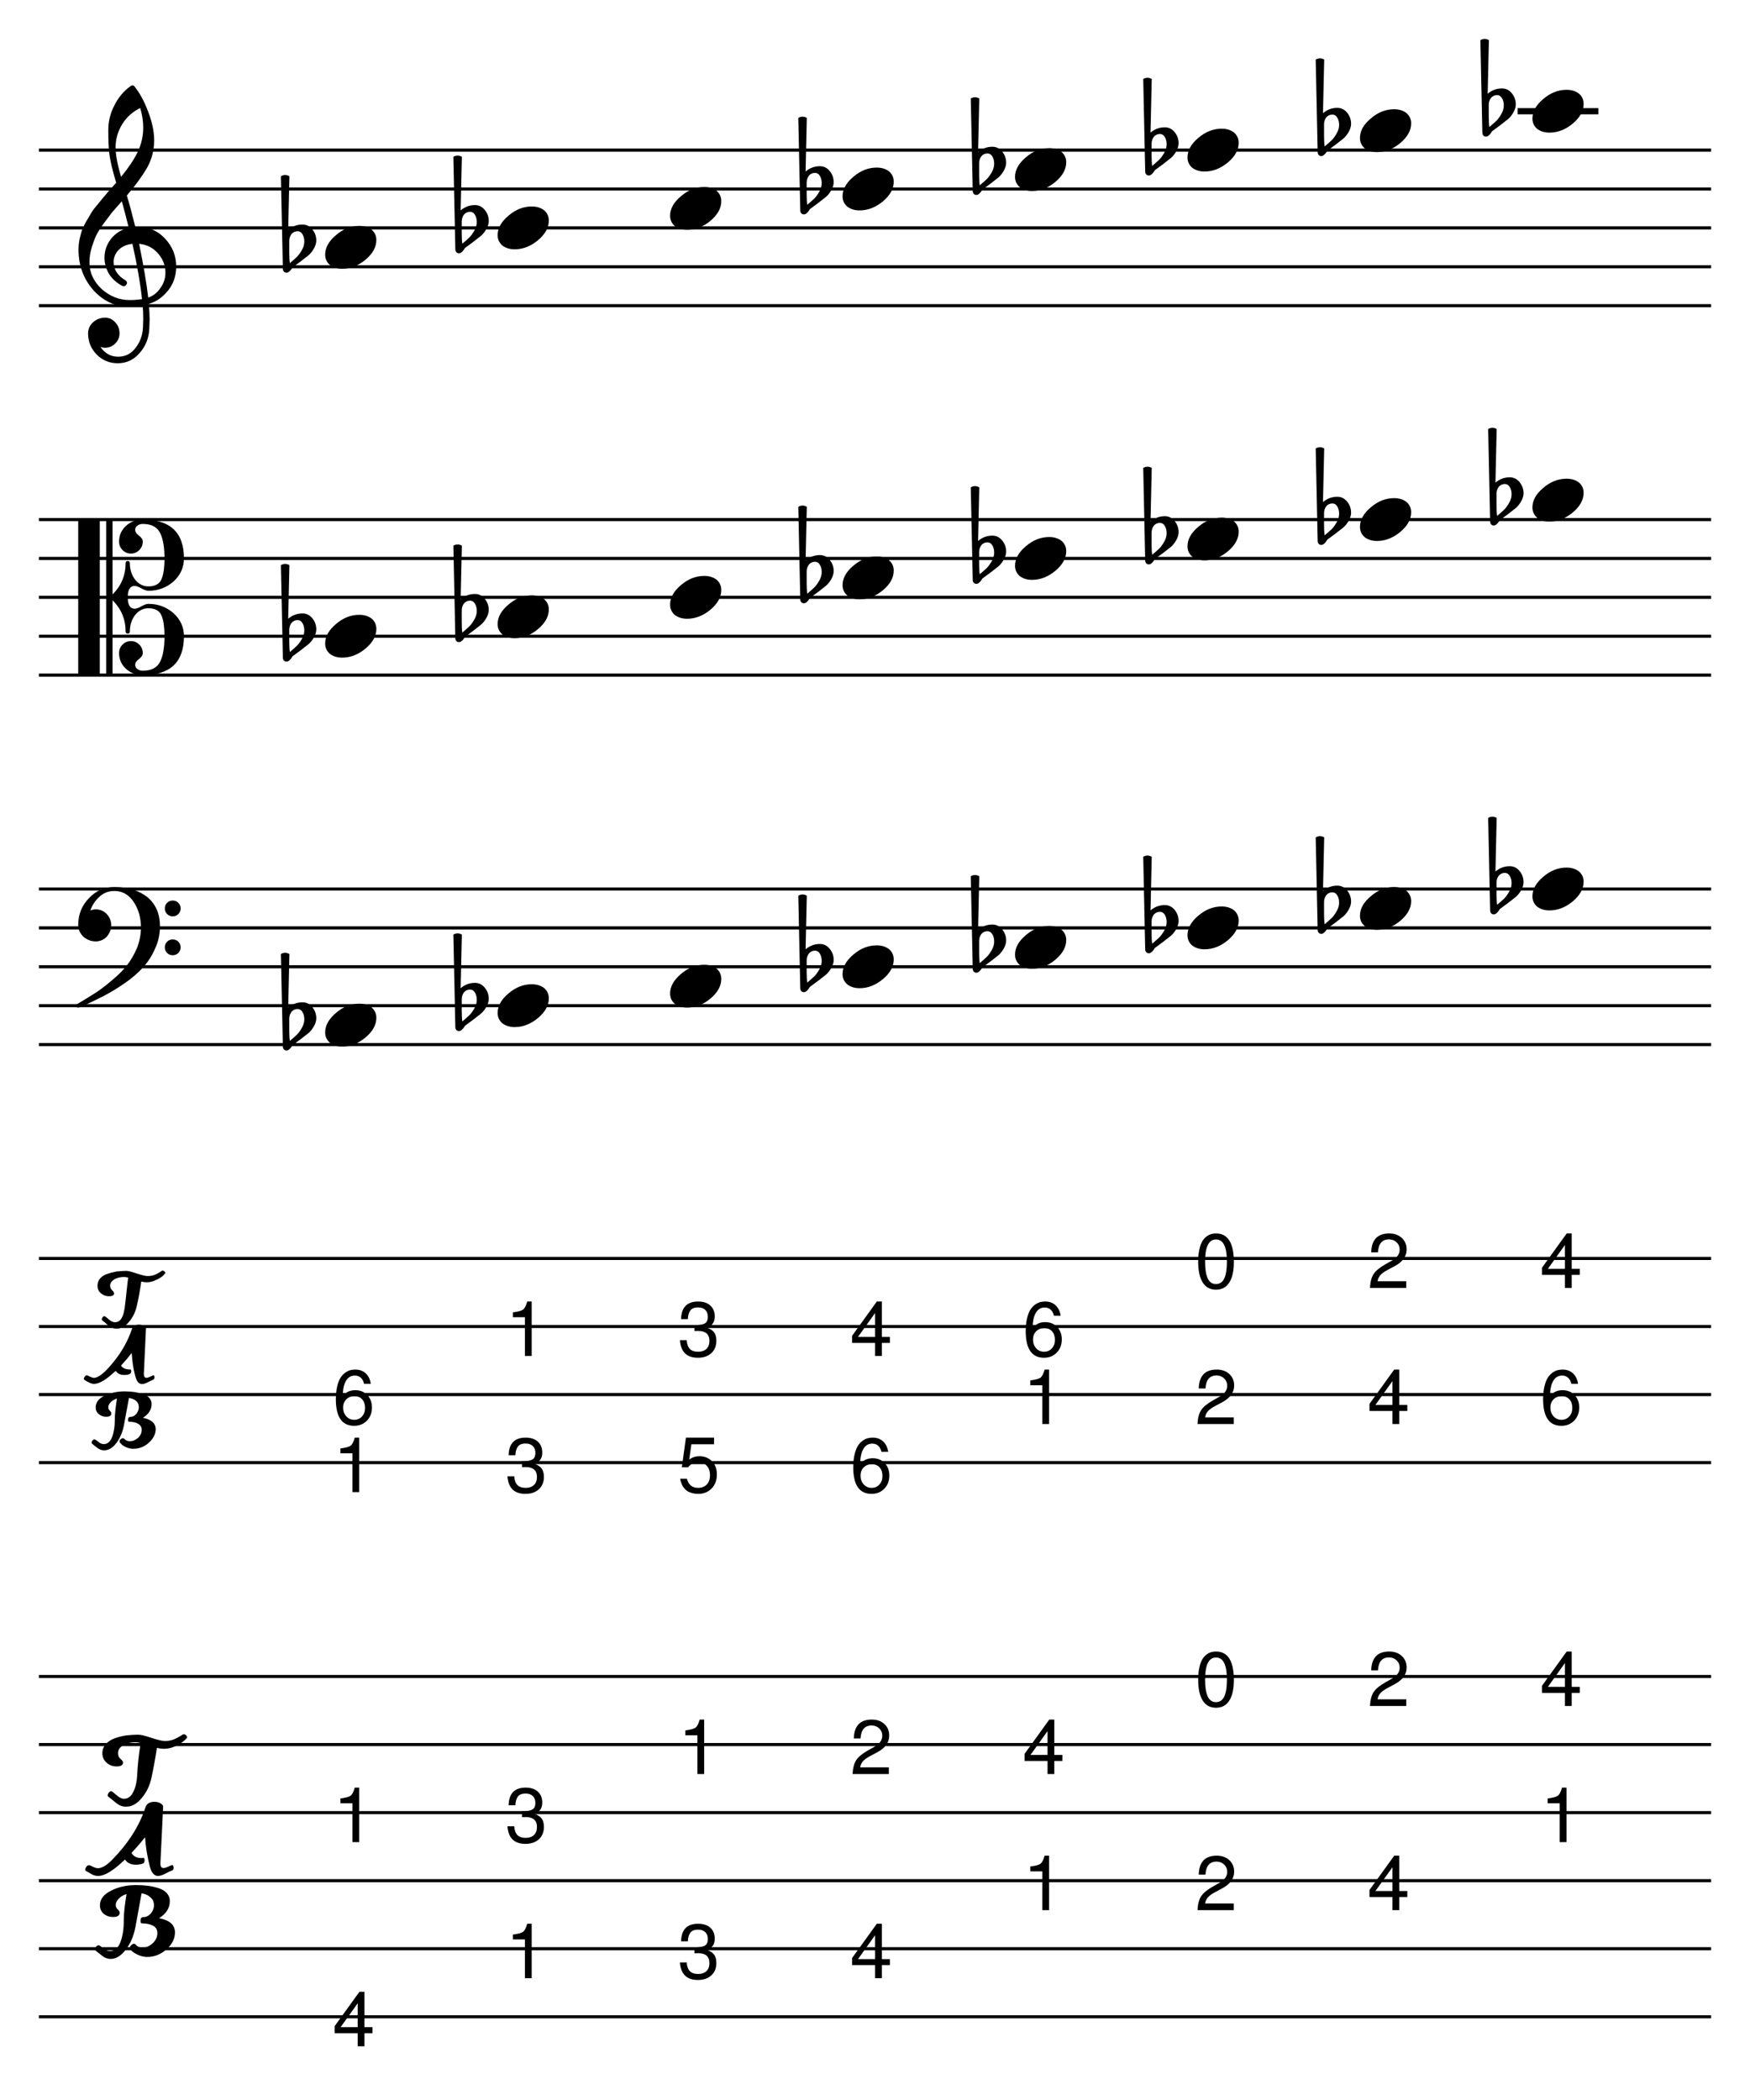 <?xml version="1.0" encoding="UTF-8" standalone="no"?>
<svg width="637.794px" height="765.353px" viewBox="0 0 637.794 765.353"
 xmlns="http://www.w3.org/2000/svg" xmlns:xlink="http://www.w3.org/1999/xlink" version="1.2" baseProfile="tiny">
<title>melodicminor (90)</title>
<desc>Generated by MuseScore 3.4.2</desc>
<polyline class="StaffLines" fill="none" stroke="#000000" stroke-width="1.13" stroke-linejoin="bevel" points="14.173,54.709 623.621,54.709"/>
<polyline class="StaffLines" fill="none" stroke="#000000" stroke-width="1.13" stroke-linejoin="bevel" points="14.173,68.882 623.621,68.882"/>
<polyline class="StaffLines" fill="none" stroke="#000000" stroke-width="1.13" stroke-linejoin="bevel" points="14.173,83.055 623.621,83.055"/>
<polyline class="StaffLines" fill="none" stroke="#000000" stroke-width="1.13" stroke-linejoin="bevel" points="14.173,97.228 623.621,97.228"/>
<polyline class="StaffLines" fill="none" stroke="#000000" stroke-width="1.13" stroke-linejoin="bevel" points="14.173,111.402 623.621,111.402"/>
<polyline class="StaffLines" fill="none" stroke="#000000" stroke-width="1.13" stroke-linejoin="bevel" points="14.173,189.354 623.621,189.354"/>
<polyline class="StaffLines" fill="none" stroke="#000000" stroke-width="1.13" stroke-linejoin="bevel" points="14.173,203.528 623.621,203.528"/>
<polyline class="StaffLines" fill="none" stroke="#000000" stroke-width="1.13" stroke-linejoin="bevel" points="14.173,217.701 623.621,217.701"/>
<polyline class="StaffLines" fill="none" stroke="#000000" stroke-width="1.13" stroke-linejoin="bevel" points="14.173,231.874 623.621,231.874"/>
<polyline class="StaffLines" fill="none" stroke="#000000" stroke-width="1.13" stroke-linejoin="bevel" points="14.173,246.047 623.621,246.047"/>
<polyline class="StaffLines" fill="none" stroke="#000000" stroke-width="1.13" stroke-linejoin="bevel" points="14.173,324 623.621,324"/>
<polyline class="StaffLines" fill="none" stroke="#000000" stroke-width="1.13" stroke-linejoin="bevel" points="14.173,338.173 623.621,338.173"/>
<polyline class="StaffLines" fill="none" stroke="#000000" stroke-width="1.13" stroke-linejoin="bevel" points="14.173,352.346 623.621,352.346"/>
<polyline class="StaffLines" fill="none" stroke="#000000" stroke-width="1.13" stroke-linejoin="bevel" points="14.173,366.52 623.621,366.52"/>
<polyline class="StaffLines" fill="none" stroke="#000000" stroke-width="1.13" stroke-linejoin="bevel" points="14.173,380.693 623.621,380.693"/>
<polyline class="StaffLines" fill="none" stroke="#000000" stroke-width="1.13" stroke-linejoin="bevel" points="14.173,458.646 623.621,458.646"/>
<polyline class="StaffLines" fill="none" stroke="#000000" stroke-width="1.13" stroke-linejoin="bevel" points="14.173,483.449 623.621,483.449"/>
<polyline class="StaffLines" fill="none" stroke="#000000" stroke-width="1.13" stroke-linejoin="bevel" points="14.173,508.252 623.621,508.252"/>
<polyline class="StaffLines" fill="none" stroke="#000000" stroke-width="1.13" stroke-linejoin="bevel" points="14.173,533.055 623.621,533.055"/>
<polyline class="StaffLines" fill="none" stroke="#000000" stroke-width="1.13" stroke-linejoin="bevel" points="14.173,611.008 623.621,611.008"/>
<polyline class="StaffLines" fill="none" stroke="#000000" stroke-width="1.13" stroke-linejoin="bevel" points="14.173,635.811 623.621,635.811"/>
<polyline class="StaffLines" fill="none" stroke="#000000" stroke-width="1.13" stroke-linejoin="bevel" points="14.173,660.614 623.621,660.614"/>
<polyline class="StaffLines" fill="none" stroke="#000000" stroke-width="1.13" stroke-linejoin="bevel" points="14.173,685.417 623.621,685.417"/>
<polyline class="StaffLines" fill="none" stroke="#000000" stroke-width="1.13" stroke-linejoin="bevel" points="14.173,710.22 623.621,710.22"/>
<polyline class="StaffLines" fill="none" stroke="#000000" stroke-width="1.13" stroke-linejoin="bevel" points="14.173,735.024 623.621,735.024"/>
<path class="Accidental" transform="matrix(0.567,0,0,0.567,102.818,373.606)" d="M4.594,-4.109 L4.594,3.609 C4.594,6.349 4.724,8.531 4.984,10.156 C7.13,8.333 8.661,6.969 9.578,6.062 C10.62,5.021 11.662,3.586 12.703,1.758 C13.745,-0.07 14.266,-1.896 14.266,-3.719 C14.266,-5.542 13.875,-7.104 13.094,-8.406 C12.312,-9.708 11.271,-10.359 9.969,-10.359 C8.406,-10.359 7.104,-9.771 6.062,-8.594 C5.083,-7.292 4.594,-5.797 4.594,-4.109 M0.484,13.766 L-0.781,-45.703 C0.135,-46.224 1.049,-46.484 1.961,-46.484 C2.872,-46.484 3.781,-46.224 4.688,-45.703 L3.906,-11.234 C6.573,-13.516 9.635,-14.656 13.094,-14.656 C15.625,-14.656 17.737,-13.615 19.43,-11.531 C21.122,-9.448 21.969,-7.068 21.969,-4.391 C21.969,-2.703 21.417,-0.911 20.312,0.984 C19.271,2.734 18.167,4.099 17,5.078 C16.344,5.599 14.682,6.901 12.016,8.984 C11.234,9.568 10.307,10.25 9.234,11.031 C8.161,11.812 7.495,12.302 7.234,12.5 C6.776,12.76 6.349,13.281 5.953,14.062 C5.505,14.719 4.984,15.271 4.391,15.719 C3.943,16.115 3.393,16.312 2.742,16.312 C2.091,16.312 1.568,16.083 1.172,15.625 C0.714,15.167 0.484,14.547 0.484,13.766"/>
<path class="Accidental" transform="matrix(0.567,0,0,0.567,165.674,366.52)" d="M4.594,-4.109 L4.594,3.609 C4.594,6.349 4.724,8.531 4.984,10.156 C7.13,8.333 8.661,6.969 9.578,6.062 C10.62,5.021 11.662,3.586 12.703,1.758 C13.745,-0.07 14.266,-1.896 14.266,-3.719 C14.266,-5.542 13.875,-7.104 13.094,-8.406 C12.312,-9.708 11.271,-10.359 9.969,-10.359 C8.406,-10.359 7.104,-9.771 6.062,-8.594 C5.083,-7.292 4.594,-5.797 4.594,-4.109 M0.484,13.766 L-0.781,-45.703 C0.135,-46.224 1.049,-46.484 1.961,-46.484 C2.872,-46.484 3.781,-46.224 4.688,-45.703 L3.906,-11.234 C6.573,-13.516 9.635,-14.656 13.094,-14.656 C15.625,-14.656 17.737,-13.615 19.43,-11.531 C21.122,-9.448 21.969,-7.068 21.969,-4.391 C21.969,-2.703 21.417,-0.911 20.312,0.984 C19.271,2.734 18.167,4.099 17,5.078 C16.344,5.599 14.682,6.901 12.016,8.984 C11.234,9.568 10.307,10.25 9.234,11.031 C8.161,11.812 7.495,12.302 7.234,12.5 C6.776,12.76 6.349,13.281 5.953,14.062 C5.505,14.719 4.984,15.271 4.391,15.719 C3.943,16.115 3.393,16.312 2.742,16.312 C2.091,16.312 1.568,16.083 1.172,15.625 C0.714,15.167 0.484,14.547 0.484,13.766"/>
<path class="Accidental" transform="matrix(0.567,0,0,0.567,291.386,352.346)" d="M4.594,-4.109 L4.594,3.609 C4.594,6.349 4.724,8.531 4.984,10.156 C7.13,8.333 8.661,6.969 9.578,6.062 C10.62,5.021 11.662,3.586 12.703,1.758 C13.745,-0.07 14.266,-1.896 14.266,-3.719 C14.266,-5.542 13.875,-7.104 13.094,-8.406 C12.312,-9.708 11.271,-10.359 9.969,-10.359 C8.406,-10.359 7.104,-9.771 6.062,-8.594 C5.083,-7.292 4.594,-5.797 4.594,-4.109 M0.484,13.766 L-0.781,-45.703 C0.135,-46.224 1.049,-46.484 1.961,-46.484 C2.872,-46.484 3.781,-46.224 4.688,-45.703 L3.906,-11.234 C6.573,-13.516 9.635,-14.656 13.094,-14.656 C15.625,-14.656 17.737,-13.615 19.43,-11.531 C21.122,-9.448 21.969,-7.068 21.969,-4.391 C21.969,-2.703 21.417,-0.911 20.312,0.984 C19.271,2.734 18.167,4.099 17,5.078 C16.344,5.599 14.682,6.901 12.016,8.984 C11.234,9.568 10.307,10.25 9.234,11.031 C8.161,11.812 7.495,12.302 7.234,12.5 C6.776,12.76 6.349,13.281 5.953,14.062 C5.505,14.719 4.984,15.271 4.391,15.719 C3.943,16.115 3.393,16.312 2.742,16.312 C2.091,16.312 1.568,16.083 1.172,15.625 C0.714,15.167 0.484,14.547 0.484,13.766"/>
<path class="Accidental" transform="matrix(0.567,0,0,0.567,354.242,345.26)" d="M4.594,-4.109 L4.594,3.609 C4.594,6.349 4.724,8.531 4.984,10.156 C7.13,8.333 8.661,6.969 9.578,6.062 C10.62,5.021 11.662,3.586 12.703,1.758 C13.745,-0.07 14.266,-1.896 14.266,-3.719 C14.266,-5.542 13.875,-7.104 13.094,-8.406 C12.312,-9.708 11.271,-10.359 9.969,-10.359 C8.406,-10.359 7.104,-9.771 6.062,-8.594 C5.083,-7.292 4.594,-5.797 4.594,-4.109 M0.484,13.766 L-0.781,-45.703 C0.135,-46.224 1.049,-46.484 1.961,-46.484 C2.872,-46.484 3.781,-46.224 4.688,-45.703 L3.906,-11.234 C6.573,-13.516 9.635,-14.656 13.094,-14.656 C15.625,-14.656 17.737,-13.615 19.43,-11.531 C21.122,-9.448 21.969,-7.068 21.969,-4.391 C21.969,-2.703 21.417,-0.911 20.312,0.984 C19.271,2.734 18.167,4.099 17,5.078 C16.344,5.599 14.682,6.901 12.016,8.984 C11.234,9.568 10.307,10.25 9.234,11.031 C8.161,11.812 7.495,12.302 7.234,12.5 C6.776,12.76 6.349,13.281 5.953,14.062 C5.505,14.719 4.984,15.271 4.391,15.719 C3.943,16.115 3.393,16.312 2.742,16.312 C2.091,16.312 1.568,16.083 1.172,15.625 C0.714,15.167 0.484,14.547 0.484,13.766"/>
<path class="Accidental" transform="matrix(0.567,0,0,0.567,417.097,338.173)" d="M4.594,-4.109 L4.594,3.609 C4.594,6.349 4.724,8.531 4.984,10.156 C7.13,8.333 8.661,6.969 9.578,6.062 C10.62,5.021 11.662,3.586 12.703,1.758 C13.745,-0.07 14.266,-1.896 14.266,-3.719 C14.266,-5.542 13.875,-7.104 13.094,-8.406 C12.312,-9.708 11.271,-10.359 9.969,-10.359 C8.406,-10.359 7.104,-9.771 6.062,-8.594 C5.083,-7.292 4.594,-5.797 4.594,-4.109 M0.484,13.766 L-0.781,-45.703 C0.135,-46.224 1.049,-46.484 1.961,-46.484 C2.872,-46.484 3.781,-46.224 4.688,-45.703 L3.906,-11.234 C6.573,-13.516 9.635,-14.656 13.094,-14.656 C15.625,-14.656 17.737,-13.615 19.43,-11.531 C21.122,-9.448 21.969,-7.068 21.969,-4.391 C21.969,-2.703 21.417,-0.911 20.312,0.984 C19.271,2.734 18.167,4.099 17,5.078 C16.344,5.599 14.682,6.901 12.016,8.984 C11.234,9.568 10.307,10.25 9.234,11.031 C8.161,11.812 7.495,12.302 7.234,12.5 C6.776,12.76 6.349,13.281 5.953,14.062 C5.505,14.719 4.984,15.271 4.391,15.719 C3.943,16.115 3.393,16.312 2.742,16.312 C2.091,16.312 1.568,16.083 1.172,15.625 C0.714,15.167 0.484,14.547 0.484,13.766"/>
<path class="Accidental" transform="matrix(0.567,0,0,0.567,479.953,331.087)" d="M4.594,-4.109 L4.594,3.609 C4.594,6.349 4.724,8.531 4.984,10.156 C7.13,8.333 8.661,6.969 9.578,6.062 C10.62,5.021 11.662,3.586 12.703,1.758 C13.745,-0.07 14.266,-1.896 14.266,-3.719 C14.266,-5.542 13.875,-7.104 13.094,-8.406 C12.312,-9.708 11.271,-10.359 9.969,-10.359 C8.406,-10.359 7.104,-9.771 6.062,-8.594 C5.083,-7.292 4.594,-5.797 4.594,-4.109 M0.484,13.766 L-0.781,-45.703 C0.135,-46.224 1.049,-46.484 1.961,-46.484 C2.872,-46.484 3.781,-46.224 4.688,-45.703 L3.906,-11.234 C6.573,-13.516 9.635,-14.656 13.094,-14.656 C15.625,-14.656 17.737,-13.615 19.43,-11.531 C21.122,-9.448 21.969,-7.068 21.969,-4.391 C21.969,-2.703 21.417,-0.911 20.312,0.984 C19.271,2.734 18.167,4.099 17,5.078 C16.344,5.599 14.682,6.901 12.016,8.984 C11.234,9.568 10.307,10.25 9.234,11.031 C8.161,11.812 7.495,12.302 7.234,12.5 C6.776,12.76 6.349,13.281 5.953,14.062 C5.505,14.719 4.984,15.271 4.391,15.719 C3.943,16.115 3.393,16.312 2.742,16.312 C2.091,16.312 1.568,16.083 1.172,15.625 C0.714,15.167 0.484,14.547 0.484,13.766"/>
<path class="Accidental" transform="matrix(0.567,0,0,0.567,542.809,324)" d="M4.594,-4.109 L4.594,3.609 C4.594,6.349 4.724,8.531 4.984,10.156 C7.13,8.333 8.661,6.969 9.578,6.062 C10.62,5.021 11.662,3.586 12.703,1.758 C13.745,-0.07 14.266,-1.896 14.266,-3.719 C14.266,-5.542 13.875,-7.104 13.094,-8.406 C12.312,-9.708 11.271,-10.359 9.969,-10.359 C8.406,-10.359 7.104,-9.771 6.062,-8.594 C5.083,-7.292 4.594,-5.797 4.594,-4.109 M0.484,13.766 L-0.781,-45.703 C0.135,-46.224 1.049,-46.484 1.961,-46.484 C2.872,-46.484 3.781,-46.224 4.688,-45.703 L3.906,-11.234 C6.573,-13.516 9.635,-14.656 13.094,-14.656 C15.625,-14.656 17.737,-13.615 19.43,-11.531 C21.122,-9.448 21.969,-7.068 21.969,-4.391 C21.969,-2.703 21.417,-0.911 20.312,0.984 C19.271,2.734 18.167,4.099 17,5.078 C16.344,5.599 14.682,6.901 12.016,8.984 C11.234,9.568 10.307,10.25 9.234,11.031 C8.161,11.812 7.495,12.302 7.234,12.5 C6.776,12.76 6.349,13.281 5.953,14.062 C5.505,14.719 4.984,15.271 4.391,15.719 C3.943,16.115 3.393,16.312 2.742,16.312 C2.091,16.312 1.568,16.083 1.172,15.625 C0.714,15.167 0.484,14.547 0.484,13.766"/>
<path class="Accidental" transform="matrix(0.567,0,0,0.567,102.818,231.874)" d="M4.594,-4.109 L4.594,3.609 C4.594,6.349 4.724,8.531 4.984,10.156 C7.13,8.333 8.661,6.969 9.578,6.062 C10.62,5.021 11.662,3.586 12.703,1.758 C13.745,-0.07 14.266,-1.896 14.266,-3.719 C14.266,-5.542 13.875,-7.104 13.094,-8.406 C12.312,-9.708 11.271,-10.359 9.969,-10.359 C8.406,-10.359 7.104,-9.771 6.062,-8.594 C5.083,-7.292 4.594,-5.797 4.594,-4.109 M0.484,13.766 L-0.781,-45.703 C0.135,-46.224 1.049,-46.484 1.961,-46.484 C2.872,-46.484 3.781,-46.224 4.688,-45.703 L3.906,-11.234 C6.573,-13.516 9.635,-14.656 13.094,-14.656 C15.625,-14.656 17.737,-13.615 19.43,-11.531 C21.122,-9.448 21.969,-7.068 21.969,-4.391 C21.969,-2.703 21.417,-0.911 20.312,0.984 C19.271,2.734 18.167,4.099 17,5.078 C16.344,5.599 14.682,6.901 12.016,8.984 C11.234,9.568 10.307,10.25 9.234,11.031 C8.161,11.812 7.495,12.302 7.234,12.5 C6.776,12.76 6.349,13.281 5.953,14.062 C5.505,14.719 4.984,15.271 4.391,15.719 C3.943,16.115 3.393,16.312 2.742,16.312 C2.091,16.312 1.568,16.083 1.172,15.625 C0.714,15.167 0.484,14.547 0.484,13.766"/>
<path class="Accidental" transform="matrix(0.567,0,0,0.567,165.674,224.787)" d="M4.594,-4.109 L4.594,3.609 C4.594,6.349 4.724,8.531 4.984,10.156 C7.13,8.333 8.661,6.969 9.578,6.062 C10.62,5.021 11.662,3.586 12.703,1.758 C13.745,-0.07 14.266,-1.896 14.266,-3.719 C14.266,-5.542 13.875,-7.104 13.094,-8.406 C12.312,-9.708 11.271,-10.359 9.969,-10.359 C8.406,-10.359 7.104,-9.771 6.062,-8.594 C5.083,-7.292 4.594,-5.797 4.594,-4.109 M0.484,13.766 L-0.781,-45.703 C0.135,-46.224 1.049,-46.484 1.961,-46.484 C2.872,-46.484 3.781,-46.224 4.688,-45.703 L3.906,-11.234 C6.573,-13.516 9.635,-14.656 13.094,-14.656 C15.625,-14.656 17.737,-13.615 19.43,-11.531 C21.122,-9.448 21.969,-7.068 21.969,-4.391 C21.969,-2.703 21.417,-0.911 20.312,0.984 C19.271,2.734 18.167,4.099 17,5.078 C16.344,5.599 14.682,6.901 12.016,8.984 C11.234,9.568 10.307,10.25 9.234,11.031 C8.161,11.812 7.495,12.302 7.234,12.5 C6.776,12.76 6.349,13.281 5.953,14.062 C5.505,14.719 4.984,15.271 4.391,15.719 C3.943,16.115 3.393,16.312 2.742,16.312 C2.091,16.312 1.568,16.083 1.172,15.625 C0.714,15.167 0.484,14.547 0.484,13.766"/>
<path class="Accidental" transform="matrix(0.567,0,0,0.567,291.386,210.614)" d="M4.594,-4.109 L4.594,3.609 C4.594,6.349 4.724,8.531 4.984,10.156 C7.13,8.333 8.661,6.969 9.578,6.062 C10.62,5.021 11.662,3.586 12.703,1.758 C13.745,-0.07 14.266,-1.896 14.266,-3.719 C14.266,-5.542 13.875,-7.104 13.094,-8.406 C12.312,-9.708 11.271,-10.359 9.969,-10.359 C8.406,-10.359 7.104,-9.771 6.062,-8.594 C5.083,-7.292 4.594,-5.797 4.594,-4.109 M0.484,13.766 L-0.781,-45.703 C0.135,-46.224 1.049,-46.484 1.961,-46.484 C2.872,-46.484 3.781,-46.224 4.688,-45.703 L3.906,-11.234 C6.573,-13.516 9.635,-14.656 13.094,-14.656 C15.625,-14.656 17.737,-13.615 19.43,-11.531 C21.122,-9.448 21.969,-7.068 21.969,-4.391 C21.969,-2.703 21.417,-0.911 20.312,0.984 C19.271,2.734 18.167,4.099 17,5.078 C16.344,5.599 14.682,6.901 12.016,8.984 C11.234,9.568 10.307,10.25 9.234,11.031 C8.161,11.812 7.495,12.302 7.234,12.5 C6.776,12.76 6.349,13.281 5.953,14.062 C5.505,14.719 4.984,15.271 4.391,15.719 C3.943,16.115 3.393,16.312 2.742,16.312 C2.091,16.312 1.568,16.083 1.172,15.625 C0.714,15.167 0.484,14.547 0.484,13.766"/>
<path class="Accidental" transform="matrix(0.567,0,0,0.567,354.242,203.528)" d="M4.594,-4.109 L4.594,3.609 C4.594,6.349 4.724,8.531 4.984,10.156 C7.13,8.333 8.661,6.969 9.578,6.062 C10.62,5.021 11.662,3.586 12.703,1.758 C13.745,-0.07 14.266,-1.896 14.266,-3.719 C14.266,-5.542 13.875,-7.104 13.094,-8.406 C12.312,-9.708 11.271,-10.359 9.969,-10.359 C8.406,-10.359 7.104,-9.771 6.062,-8.594 C5.083,-7.292 4.594,-5.797 4.594,-4.109 M0.484,13.766 L-0.781,-45.703 C0.135,-46.224 1.049,-46.484 1.961,-46.484 C2.872,-46.484 3.781,-46.224 4.688,-45.703 L3.906,-11.234 C6.573,-13.516 9.635,-14.656 13.094,-14.656 C15.625,-14.656 17.737,-13.615 19.43,-11.531 C21.122,-9.448 21.969,-7.068 21.969,-4.391 C21.969,-2.703 21.417,-0.911 20.312,0.984 C19.271,2.734 18.167,4.099 17,5.078 C16.344,5.599 14.682,6.901 12.016,8.984 C11.234,9.568 10.307,10.25 9.234,11.031 C8.161,11.812 7.495,12.302 7.234,12.5 C6.776,12.76 6.349,13.281 5.953,14.062 C5.505,14.719 4.984,15.271 4.391,15.719 C3.943,16.115 3.393,16.312 2.742,16.312 C2.091,16.312 1.568,16.083 1.172,15.625 C0.714,15.167 0.484,14.547 0.484,13.766"/>
<path class="Accidental" transform="matrix(0.567,0,0,0.567,417.097,196.441)" d="M4.594,-4.109 L4.594,3.609 C4.594,6.349 4.724,8.531 4.984,10.156 C7.13,8.333 8.661,6.969 9.578,6.062 C10.62,5.021 11.662,3.586 12.703,1.758 C13.745,-0.07 14.266,-1.896 14.266,-3.719 C14.266,-5.542 13.875,-7.104 13.094,-8.406 C12.312,-9.708 11.271,-10.359 9.969,-10.359 C8.406,-10.359 7.104,-9.771 6.062,-8.594 C5.083,-7.292 4.594,-5.797 4.594,-4.109 M0.484,13.766 L-0.781,-45.703 C0.135,-46.224 1.049,-46.484 1.961,-46.484 C2.872,-46.484 3.781,-46.224 4.688,-45.703 L3.906,-11.234 C6.573,-13.516 9.635,-14.656 13.094,-14.656 C15.625,-14.656 17.737,-13.615 19.43,-11.531 C21.122,-9.448 21.969,-7.068 21.969,-4.391 C21.969,-2.703 21.417,-0.911 20.312,0.984 C19.271,2.734 18.167,4.099 17,5.078 C16.344,5.599 14.682,6.901 12.016,8.984 C11.234,9.568 10.307,10.25 9.234,11.031 C8.161,11.812 7.495,12.302 7.234,12.5 C6.776,12.76 6.349,13.281 5.953,14.062 C5.505,14.719 4.984,15.271 4.391,15.719 C3.943,16.115 3.393,16.312 2.742,16.312 C2.091,16.312 1.568,16.083 1.172,15.625 C0.714,15.167 0.484,14.547 0.484,13.766"/>
<path class="Accidental" transform="matrix(0.567,0,0,0.567,479.953,189.354)" d="M4.594,-4.109 L4.594,3.609 C4.594,6.349 4.724,8.531 4.984,10.156 C7.13,8.333 8.661,6.969 9.578,6.062 C10.62,5.021 11.662,3.586 12.703,1.758 C13.745,-0.07 14.266,-1.896 14.266,-3.719 C14.266,-5.542 13.875,-7.104 13.094,-8.406 C12.312,-9.708 11.271,-10.359 9.969,-10.359 C8.406,-10.359 7.104,-9.771 6.062,-8.594 C5.083,-7.292 4.594,-5.797 4.594,-4.109 M0.484,13.766 L-0.781,-45.703 C0.135,-46.224 1.049,-46.484 1.961,-46.484 C2.872,-46.484 3.781,-46.224 4.688,-45.703 L3.906,-11.234 C6.573,-13.516 9.635,-14.656 13.094,-14.656 C15.625,-14.656 17.737,-13.615 19.43,-11.531 C21.122,-9.448 21.969,-7.068 21.969,-4.391 C21.969,-2.703 21.417,-0.911 20.312,0.984 C19.271,2.734 18.167,4.099 17,5.078 C16.344,5.599 14.682,6.901 12.016,8.984 C11.234,9.568 10.307,10.25 9.234,11.031 C8.161,11.812 7.495,12.302 7.234,12.5 C6.776,12.76 6.349,13.281 5.953,14.062 C5.505,14.719 4.984,15.271 4.391,15.719 C3.943,16.115 3.393,16.312 2.742,16.312 C2.091,16.312 1.568,16.083 1.172,15.625 C0.714,15.167 0.484,14.547 0.484,13.766"/>
<path class="Accidental" transform="matrix(0.567,0,0,0.567,542.809,182.268)" d="M4.594,-4.109 L4.594,3.609 C4.594,6.349 4.724,8.531 4.984,10.156 C7.13,8.333 8.661,6.969 9.578,6.062 C10.62,5.021 11.662,3.586 12.703,1.758 C13.745,-0.07 14.266,-1.896 14.266,-3.719 C14.266,-5.542 13.875,-7.104 13.094,-8.406 C12.312,-9.708 11.271,-10.359 9.969,-10.359 C8.406,-10.359 7.104,-9.771 6.062,-8.594 C5.083,-7.292 4.594,-5.797 4.594,-4.109 M0.484,13.766 L-0.781,-45.703 C0.135,-46.224 1.049,-46.484 1.961,-46.484 C2.872,-46.484 3.781,-46.224 4.688,-45.703 L3.906,-11.234 C6.573,-13.516 9.635,-14.656 13.094,-14.656 C15.625,-14.656 17.737,-13.615 19.43,-11.531 C21.122,-9.448 21.969,-7.068 21.969,-4.391 C21.969,-2.703 21.417,-0.911 20.312,0.984 C19.271,2.734 18.167,4.099 17,5.078 C16.344,5.599 14.682,6.901 12.016,8.984 C11.234,9.568 10.307,10.25 9.234,11.031 C8.161,11.812 7.495,12.302 7.234,12.5 C6.776,12.76 6.349,13.281 5.953,14.062 C5.505,14.719 4.984,15.271 4.391,15.719 C3.943,16.115 3.393,16.312 2.742,16.312 C2.091,16.312 1.568,16.083 1.172,15.625 C0.714,15.167 0.484,14.547 0.484,13.766"/>
<path class="Accidental" transform="matrix(0.567,0,0,0.567,102.818,90.142)" d="M4.594,-4.109 L4.594,3.609 C4.594,6.349 4.724,8.531 4.984,10.156 C7.13,8.333 8.661,6.969 9.578,6.062 C10.62,5.021 11.662,3.586 12.703,1.758 C13.745,-0.07 14.266,-1.896 14.266,-3.719 C14.266,-5.542 13.875,-7.104 13.094,-8.406 C12.312,-9.708 11.271,-10.359 9.969,-10.359 C8.406,-10.359 7.104,-9.771 6.062,-8.594 C5.083,-7.292 4.594,-5.797 4.594,-4.109 M0.484,13.766 L-0.781,-45.703 C0.135,-46.224 1.049,-46.484 1.961,-46.484 C2.872,-46.484 3.781,-46.224 4.688,-45.703 L3.906,-11.234 C6.573,-13.516 9.635,-14.656 13.094,-14.656 C15.625,-14.656 17.737,-13.615 19.43,-11.531 C21.122,-9.448 21.969,-7.068 21.969,-4.391 C21.969,-2.703 21.417,-0.911 20.312,0.984 C19.271,2.734 18.167,4.099 17,5.078 C16.344,5.599 14.682,6.901 12.016,8.984 C11.234,9.568 10.307,10.25 9.234,11.031 C8.161,11.812 7.495,12.302 7.234,12.5 C6.776,12.76 6.349,13.281 5.953,14.062 C5.505,14.719 4.984,15.271 4.391,15.719 C3.943,16.115 3.393,16.312 2.742,16.312 C2.091,16.312 1.568,16.083 1.172,15.625 C0.714,15.167 0.484,14.547 0.484,13.766"/>
<path class="Accidental" transform="matrix(0.567,0,0,0.567,165.674,83.055)" d="M4.594,-4.109 L4.594,3.609 C4.594,6.349 4.724,8.531 4.984,10.156 C7.13,8.333 8.661,6.969 9.578,6.062 C10.62,5.021 11.662,3.586 12.703,1.758 C13.745,-0.07 14.266,-1.896 14.266,-3.719 C14.266,-5.542 13.875,-7.104 13.094,-8.406 C12.312,-9.708 11.271,-10.359 9.969,-10.359 C8.406,-10.359 7.104,-9.771 6.062,-8.594 C5.083,-7.292 4.594,-5.797 4.594,-4.109 M0.484,13.766 L-0.781,-45.703 C0.135,-46.224 1.049,-46.484 1.961,-46.484 C2.872,-46.484 3.781,-46.224 4.688,-45.703 L3.906,-11.234 C6.573,-13.516 9.635,-14.656 13.094,-14.656 C15.625,-14.656 17.737,-13.615 19.43,-11.531 C21.122,-9.448 21.969,-7.068 21.969,-4.391 C21.969,-2.703 21.417,-0.911 20.312,0.984 C19.271,2.734 18.167,4.099 17,5.078 C16.344,5.599 14.682,6.901 12.016,8.984 C11.234,9.568 10.307,10.25 9.234,11.031 C8.161,11.812 7.495,12.302 7.234,12.5 C6.776,12.76 6.349,13.281 5.953,14.062 C5.505,14.719 4.984,15.271 4.391,15.719 C3.943,16.115 3.393,16.312 2.742,16.312 C2.091,16.312 1.568,16.083 1.172,15.625 C0.714,15.167 0.484,14.547 0.484,13.766"/>
<path class="Accidental" transform="matrix(0.567,0,0,0.567,291.386,68.882)" d="M4.594,-4.109 L4.594,3.609 C4.594,6.349 4.724,8.531 4.984,10.156 C7.13,8.333 8.661,6.969 9.578,6.062 C10.62,5.021 11.662,3.586 12.703,1.758 C13.745,-0.07 14.266,-1.896 14.266,-3.719 C14.266,-5.542 13.875,-7.104 13.094,-8.406 C12.312,-9.708 11.271,-10.359 9.969,-10.359 C8.406,-10.359 7.104,-9.771 6.062,-8.594 C5.083,-7.292 4.594,-5.797 4.594,-4.109 M0.484,13.766 L-0.781,-45.703 C0.135,-46.224 1.049,-46.484 1.961,-46.484 C2.872,-46.484 3.781,-46.224 4.688,-45.703 L3.906,-11.234 C6.573,-13.516 9.635,-14.656 13.094,-14.656 C15.625,-14.656 17.737,-13.615 19.43,-11.531 C21.122,-9.448 21.969,-7.068 21.969,-4.391 C21.969,-2.703 21.417,-0.911 20.312,0.984 C19.271,2.734 18.167,4.099 17,5.078 C16.344,5.599 14.682,6.901 12.016,8.984 C11.234,9.568 10.307,10.25 9.234,11.031 C8.161,11.812 7.495,12.302 7.234,12.5 C6.776,12.76 6.349,13.281 5.953,14.062 C5.505,14.719 4.984,15.271 4.391,15.719 C3.943,16.115 3.393,16.312 2.742,16.312 C2.091,16.312 1.568,16.083 1.172,15.625 C0.714,15.167 0.484,14.547 0.484,13.766"/>
<path class="Accidental" transform="matrix(0.567,0,0,0.567,354.242,61.795)" d="M4.594,-4.109 L4.594,3.609 C4.594,6.349 4.724,8.531 4.984,10.156 C7.13,8.333 8.661,6.969 9.578,6.062 C10.62,5.021 11.662,3.586 12.703,1.758 C13.745,-0.07 14.266,-1.896 14.266,-3.719 C14.266,-5.542 13.875,-7.104 13.094,-8.406 C12.312,-9.708 11.271,-10.359 9.969,-10.359 C8.406,-10.359 7.104,-9.771 6.062,-8.594 C5.083,-7.292 4.594,-5.797 4.594,-4.109 M0.484,13.766 L-0.781,-45.703 C0.135,-46.224 1.049,-46.484 1.961,-46.484 C2.872,-46.484 3.781,-46.224 4.688,-45.703 L3.906,-11.234 C6.573,-13.516 9.635,-14.656 13.094,-14.656 C15.625,-14.656 17.737,-13.615 19.43,-11.531 C21.122,-9.448 21.969,-7.068 21.969,-4.391 C21.969,-2.703 21.417,-0.911 20.312,0.984 C19.271,2.734 18.167,4.099 17,5.078 C16.344,5.599 14.682,6.901 12.016,8.984 C11.234,9.568 10.307,10.25 9.234,11.031 C8.161,11.812 7.495,12.302 7.234,12.5 C6.776,12.76 6.349,13.281 5.953,14.062 C5.505,14.719 4.984,15.271 4.391,15.719 C3.943,16.115 3.393,16.312 2.742,16.312 C2.091,16.312 1.568,16.083 1.172,15.625 C0.714,15.167 0.484,14.547 0.484,13.766"/>
<path class="Accidental" transform="matrix(0.567,0,0,0.567,417.097,54.709)" d="M4.594,-4.109 L4.594,3.609 C4.594,6.349 4.724,8.531 4.984,10.156 C7.13,8.333 8.661,6.969 9.578,6.062 C10.62,5.021 11.662,3.586 12.703,1.758 C13.745,-0.07 14.266,-1.896 14.266,-3.719 C14.266,-5.542 13.875,-7.104 13.094,-8.406 C12.312,-9.708 11.271,-10.359 9.969,-10.359 C8.406,-10.359 7.104,-9.771 6.062,-8.594 C5.083,-7.292 4.594,-5.797 4.594,-4.109 M0.484,13.766 L-0.781,-45.703 C0.135,-46.224 1.049,-46.484 1.961,-46.484 C2.872,-46.484 3.781,-46.224 4.688,-45.703 L3.906,-11.234 C6.573,-13.516 9.635,-14.656 13.094,-14.656 C15.625,-14.656 17.737,-13.615 19.43,-11.531 C21.122,-9.448 21.969,-7.068 21.969,-4.391 C21.969,-2.703 21.417,-0.911 20.312,0.984 C19.271,2.734 18.167,4.099 17,5.078 C16.344,5.599 14.682,6.901 12.016,8.984 C11.234,9.568 10.307,10.25 9.234,11.031 C8.161,11.812 7.495,12.302 7.234,12.5 C6.776,12.76 6.349,13.281 5.953,14.062 C5.505,14.719 4.984,15.271 4.391,15.719 C3.943,16.115 3.393,16.312 2.742,16.312 C2.091,16.312 1.568,16.083 1.172,15.625 C0.714,15.167 0.484,14.547 0.484,13.766"/>
<path class="Accidental" transform="matrix(0.567,0,0,0.567,479.953,47.622)" d="M4.594,-4.109 L4.594,3.609 C4.594,6.349 4.724,8.531 4.984,10.156 C7.13,8.333 8.661,6.969 9.578,6.062 C10.62,5.021 11.662,3.586 12.703,1.758 C13.745,-0.07 14.266,-1.896 14.266,-3.719 C14.266,-5.542 13.875,-7.104 13.094,-8.406 C12.312,-9.708 11.271,-10.359 9.969,-10.359 C8.406,-10.359 7.104,-9.771 6.062,-8.594 C5.083,-7.292 4.594,-5.797 4.594,-4.109 M0.484,13.766 L-0.781,-45.703 C0.135,-46.224 1.049,-46.484 1.961,-46.484 C2.872,-46.484 3.781,-46.224 4.688,-45.703 L3.906,-11.234 C6.573,-13.516 9.635,-14.656 13.094,-14.656 C15.625,-14.656 17.737,-13.615 19.43,-11.531 C21.122,-9.448 21.969,-7.068 21.969,-4.391 C21.969,-2.703 21.417,-0.911 20.312,0.984 C19.271,2.734 18.167,4.099 17,5.078 C16.344,5.599 14.682,6.901 12.016,8.984 C11.234,9.568 10.307,10.25 9.234,11.031 C8.161,11.812 7.495,12.302 7.234,12.5 C6.776,12.76 6.349,13.281 5.953,14.062 C5.505,14.719 4.984,15.271 4.391,15.719 C3.943,16.115 3.393,16.312 2.742,16.312 C2.091,16.312 1.568,16.083 1.172,15.625 C0.714,15.167 0.484,14.547 0.484,13.766"/>
<path class="Accidental" transform="matrix(0.567,0,0,0.567,539.975,40.535)" d="M4.594,-4.109 L4.594,3.609 C4.594,6.349 4.724,8.531 4.984,10.156 C7.13,8.333 8.661,6.969 9.578,6.062 C10.62,5.021 11.662,3.586 12.703,1.758 C13.745,-0.07 14.266,-1.896 14.266,-3.719 C14.266,-5.542 13.875,-7.104 13.094,-8.406 C12.312,-9.708 11.271,-10.359 9.969,-10.359 C8.406,-10.359 7.104,-9.771 6.062,-8.594 C5.083,-7.292 4.594,-5.797 4.594,-4.109 M0.484,13.766 L-0.781,-45.703 C0.135,-46.224 1.049,-46.484 1.961,-46.484 C2.872,-46.484 3.781,-46.224 4.688,-45.703 L3.906,-11.234 C6.573,-13.516 9.635,-14.656 13.094,-14.656 C15.625,-14.656 17.737,-13.615 19.43,-11.531 C21.122,-9.448 21.969,-7.068 21.969,-4.391 C21.969,-2.703 21.417,-0.911 20.312,0.984 C19.271,2.734 18.167,4.099 17,5.078 C16.344,5.599 14.682,6.901 12.016,8.984 C11.234,9.568 10.307,10.25 9.234,11.031 C8.161,11.812 7.495,12.302 7.234,12.5 C6.776,12.76 6.349,13.281 5.953,14.062 C5.505,14.719 4.984,15.271 4.391,15.719 C3.943,16.115 3.393,16.312 2.742,16.312 C2.091,16.312 1.568,16.083 1.172,15.625 C0.714,15.167 0.484,14.547 0.484,13.766"/>
<polyline class="LedgerLine" fill="none" stroke="#000000" stroke-width="2.27" stroke-linecap="square" stroke-linejoin="bevel" points="554.245,40.535 581.409,40.535"/>
<path class="Note" fill="#ffffff" fill-opacity="0.0" fill-rule="evenodd" d="M119.782,722.622 L138.49,722.622 L138.49,747.425 L119.782,747.425 L119.782,722.622 "/>
<path class="Note" d="M130.355,741.008 L121.98,741.008 L121.98,738.414 L130.996,725.914 L132.824,725.914 L132.824,738.805 L135.761,738.805 L135.761,741.008 L132.824,741.008 L132.824,745.774 L130.355,745.774 L130.355,741.008 M130.355,738.805 L130.355,730.117 L124.136,738.805 L130.355,738.805 "/>
<path class="Note" fill="#ffffff" fill-opacity="0.0" fill-rule="evenodd" d="M119.782,648.213 L138.49,648.213 L138.49,673.016 L119.782,673.016 L119.782,648.213 "/>
<path class="Note" d="M128.449,657.224 L124.058,657.224 L124.058,655.458 C125.964,655.218 127.207,654.882 127.785,654.45 C128.363,654.018 128.865,653.036 129.293,651.505 L130.918,651.505 L130.918,671.364 L128.449,671.364 L128.449,657.224 "/>
<path class="Note" fill="#ffffff" fill-opacity="0.0" fill-rule="evenodd" d="M182.637,697.819 L201.346,697.819 L201.346,722.622 L182.637,722.622 L182.637,697.819 "/>
<path class="Note" d="M191.305,706.83 L186.914,706.83 L186.914,705.064 C188.82,704.825 190.063,704.489 190.641,704.056 C191.219,703.624 191.721,702.642 192.148,701.111 L193.773,701.111 L193.773,720.97 L191.305,720.97 L191.305,706.83 "/>
<path class="Note" fill="#ffffff" fill-opacity="0.0" fill-rule="evenodd" d="M182.637,648.213 L201.346,648.213 L201.346,673.016 L182.637,673.016 L182.637,648.213 "/>
<path class="Note" d="M191.617,653.661 C190.201,653.661 189.227,654.049 188.695,654.825 C188.164,655.601 187.878,656.635 187.836,657.927 L185.367,657.927 C185.461,653.645 187.534,651.505 191.586,651.505 C193.471,651.505 194.951,651.992 196.023,652.966 C197.096,653.94 197.633,655.276 197.633,656.974 C197.633,658.984 196.711,660.354 194.867,661.083 C196.055,661.5 196.911,662.075 197.438,662.809 C197.964,663.544 198.227,664.546 198.227,665.817 C198.227,667.703 197.615,669.205 196.391,670.325 C195.167,671.445 193.539,672.005 191.508,672.005 C187.435,672.005 185.247,669.869 184.945,665.599 L187.414,665.599 C187.508,667.036 187.891,668.099 188.563,668.786 C189.234,669.474 190.242,669.817 191.586,669.817 C192.878,669.817 193.885,669.468 194.609,668.77 C195.333,668.073 195.695,667.099 195.695,665.849 C195.695,663.442 194.326,662.239 191.586,662.239 L190.555,662.27 L190.242,662.27 L190.242,660.161 C192.013,660.13 193.268,659.908 194.008,659.497 C194.747,659.086 195.117,658.27 195.117,657.052 C195.117,656.01 194.805,655.184 194.18,654.575 C193.555,653.966 192.701,653.661 191.617,653.661"/>
<path class="Note" fill="#ffffff" fill-opacity="0.0" fill-rule="evenodd" d="M245.493,697.819 L264.202,697.819 L264.202,722.622 L245.493,722.622 L245.493,697.819 "/>
<path class="Note" d="M254.473,703.267 C253.056,703.267 252.083,703.655 251.551,704.431 C251.02,705.207 250.734,706.241 250.692,707.533 L248.223,707.533 C248.317,703.252 250.39,701.111 254.442,701.111 C256.327,701.111 257.806,701.598 258.879,702.572 C259.952,703.546 260.489,704.882 260.489,706.58 C260.489,708.59 259.567,709.96 257.723,710.689 C258.911,711.106 259.767,711.681 260.293,712.416 C260.819,713.15 261.083,714.153 261.083,715.424 C261.083,717.309 260.471,718.812 259.247,719.931 C258.023,721.051 256.395,721.611 254.364,721.611 C250.291,721.611 248.103,719.476 247.801,715.205 L250.27,715.205 C250.364,716.642 250.747,717.705 251.418,718.392 C252.09,719.08 253.098,719.424 254.442,719.424 C255.734,719.424 256.741,719.075 257.465,718.377 C258.189,717.679 258.551,716.705 258.551,715.455 C258.551,713.049 257.181,711.845 254.442,711.845 L253.411,711.877 L253.098,711.877 L253.098,709.767 C254.869,709.736 256.124,709.515 256.864,709.103 C257.603,708.692 257.973,707.877 257.973,706.658 C257.973,705.616 257.661,704.791 257.036,704.181 C256.411,703.572 255.556,703.267 254.473,703.267"/>
<path class="Note" fill="#ffffff" fill-opacity="0.0" fill-rule="evenodd" d="M245.493,623.409 L264.202,623.409 L264.202,648.213 L245.493,648.213 L245.493,623.409 "/>
<path class="Note" d="M254.161,632.42 L249.77,632.42 L249.77,630.655 C251.676,630.415 252.918,630.079 253.497,629.647 C254.075,629.215 254.577,628.233 255.004,626.702 L256.629,626.702 L256.629,646.561 L254.161,646.561 L254.161,632.42 "/>
<path class="Note" fill="#ffffff" fill-opacity="0.0" fill-rule="evenodd" d="M308.349,697.819 L327.058,697.819 L327.058,722.622 L308.349,722.622 L308.349,697.819 "/>
<path class="Note" d="M318.923,716.205 L310.548,716.205 L310.548,713.611 L319.563,701.111 L321.392,701.111 L321.392,714.002 L324.329,714.002 L324.329,716.205 L321.392,716.205 L321.392,720.97 L318.923,720.97 L318.923,716.205 M318.923,714.002 L318.923,705.314 L312.704,714.002 L318.923,714.002 "/>
<path class="Note" fill="#ffffff" fill-opacity="0.0" fill-rule="evenodd" d="M308.349,623.409 L327.058,623.409 L327.058,648.213 L308.349,648.213 L308.349,623.409 "/>
<path class="Note" d="M311.173,633.592 C311.298,628.999 313.48,626.702 317.72,626.702 C319.605,626.702 321.136,627.243 322.313,628.327 C323.49,629.41 324.079,630.811 324.079,632.53 C324.079,634.999 322.678,636.999 319.876,638.53 L317.079,640.03 C315.86,640.686 314.99,641.321 314.47,641.936 C313.949,642.551 313.621,643.28 313.485,644.124 L323.938,644.124 L323.938,646.561 L310.72,646.561 C310.834,644.374 311.274,642.689 312.04,641.506 C312.806,640.324 314.225,639.144 316.298,637.967 L318.86,636.514 C320.652,635.483 321.548,634.176 321.548,632.592 C321.548,631.53 321.175,630.642 320.431,629.928 C319.686,629.215 318.756,628.858 317.642,628.858 C315.152,628.858 313.813,630.436 313.626,633.592 L311.173,633.592 "/>
<path class="Note" fill="#ffffff" fill-opacity="0.0" fill-rule="evenodd" d="M371.205,673.016 L389.914,673.016 L389.914,697.819 L371.205,697.819 L371.205,673.016 "/>
<path class="Note" d="M379.872,682.027 L375.482,682.027 L375.482,680.261 C377.388,680.021 378.63,679.686 379.208,679.253 C379.786,678.821 380.289,677.839 380.716,676.308 L382.341,676.308 L382.341,696.167 L379.872,696.167 L379.872,682.027 "/>
<path class="Note" fill="#ffffff" fill-opacity="0.0" fill-rule="evenodd" d="M371.205,623.409 L389.914,623.409 L389.914,648.213 L371.205,648.213 L371.205,623.409 "/>
<path class="Note" d="M381.779,641.795 L373.404,641.795 L373.404,639.202 L382.419,626.702 L384.247,626.702 L384.247,639.592 L387.185,639.592 L387.185,641.795 L384.247,641.795 L384.247,646.561 L381.779,646.561 L381.779,641.795 M381.779,639.592 L381.779,630.905 L375.56,639.592 L381.779,639.592 "/>
<path class="Note" fill="#ffffff" fill-opacity="0.0" fill-rule="evenodd" d="M434.061,673.016 L452.77,673.016 L452.77,697.819 L434.061,697.819 L434.061,673.016 "/>
<path class="Note" d="M436.885,683.199 C437.01,678.605 439.192,676.308 443.431,676.308 C445.317,676.308 446.848,676.85 448.025,677.933 C449.202,679.016 449.791,680.417 449.791,682.136 C449.791,684.605 448.39,686.605 445.588,688.136 L442.791,689.636 C441.572,690.292 440.702,690.928 440.181,691.542 C439.661,692.157 439.332,692.886 439.197,693.73 L449.65,693.73 L449.65,696.167 L436.431,696.167 C436.546,693.98 436.986,692.295 437.752,691.113 C438.517,689.93 439.937,688.751 442.01,687.574 L444.572,686.12 C446.364,685.089 447.26,683.782 447.26,682.199 C447.26,681.136 446.887,680.248 446.142,679.535 C445.398,678.821 444.468,678.464 443.353,678.464 C440.864,678.464 439.525,680.042 439.338,683.199 L436.885,683.199 "/>
<path class="Note" fill="#ffffff" fill-opacity="0.0" fill-rule="evenodd" d="M434.061,598.606 L452.77,598.606 L452.77,623.409 L434.061,623.409 L434.061,598.606 "/>
<path class="Note" d="M436.681,612.149 C436.681,610.492 436.822,609.029 437.103,607.758 C437.385,606.487 437.739,605.492 438.166,604.774 C438.593,604.055 439.106,603.471 439.705,603.024 C440.304,602.576 440.879,602.276 441.431,602.125 C441.984,601.974 442.567,601.899 443.181,601.899 C447.515,601.899 449.681,605.372 449.681,612.32 C449.681,615.591 449.124,618.089 448.01,619.813 C446.895,621.537 445.286,622.399 443.181,622.399 C441.056,622.399 439.442,621.526 438.338,619.781 C437.234,618.037 436.681,615.492 436.681,612.149 M447.15,612.102 C447.15,606.758 445.825,604.086 443.174,604.086 C440.523,604.086 439.197,606.784 439.197,612.18 C439.197,617.628 440.504,620.352 443.119,620.352 C444.504,620.352 445.523,619.68 446.174,618.336 C446.825,616.992 447.15,614.914 447.15,612.102"/>
<path class="Note" fill="#ffffff" fill-opacity="0.0" fill-rule="evenodd" d="M496.917,673.016 L515.626,673.016 L515.626,697.819 L496.917,697.819 L496.917,673.016 "/>
<path class="Note" d="M507.49,691.402 L499.115,691.402 L499.115,688.808 L508.131,676.308 L509.959,676.308 L509.959,689.199 L512.897,689.199 L512.897,691.402 L509.959,691.402 L509.959,696.167 L507.49,696.167 L507.49,691.402 M507.49,689.199 L507.49,680.511 L501.272,689.199 L507.49,689.199 "/>
<path class="Note" fill="#ffffff" fill-opacity="0.0" fill-rule="evenodd" d="M496.917,598.606 L515.626,598.606 L515.626,623.409 L496.917,623.409 L496.917,598.606 "/>
<path class="Note" d="M499.74,608.789 C499.865,604.195 502.048,601.899 506.287,601.899 C508.173,601.899 509.704,602.44 510.881,603.524 C512.058,604.607 512.647,606.008 512.647,607.727 C512.647,610.195 511.246,612.195 508.444,613.727 L505.647,615.227 C504.428,615.883 503.558,616.518 503.037,617.133 C502.517,617.747 502.188,618.477 502.053,619.32 L512.506,619.32 L512.506,621.758 L499.287,621.758 C499.402,619.57 499.842,617.885 500.608,616.703 C501.373,615.521 502.793,614.341 504.865,613.164 L507.428,611.711 C509.22,610.68 510.115,609.372 510.115,607.789 C510.115,606.727 509.743,605.839 508.998,605.125 C508.254,604.412 507.324,604.055 506.209,604.055 C503.72,604.055 502.381,605.633 502.194,608.789 L499.74,608.789 "/>
<path class="Note" fill="#ffffff" fill-opacity="0.0" fill-rule="evenodd" d="M559.773,648.213 L578.481,648.213 L578.481,673.016 L559.773,673.016 L559.773,648.213 "/>
<path class="Note" d="M568.44,657.224 L564.05,657.224 L564.05,655.458 C565.956,655.218 567.198,654.882 567.776,654.45 C568.354,654.018 568.857,653.036 569.284,651.505 L570.909,651.505 L570.909,671.364 L568.44,671.364 L568.44,657.224 "/>
<path class="Note" fill="#ffffff" fill-opacity="0.0" fill-rule="evenodd" d="M559.773,598.606 L578.481,598.606 L578.481,623.409 L559.773,623.409 L559.773,598.606 "/>
<path class="Note" d="M570.346,616.992 L561.971,616.992 L561.971,614.399 L570.987,601.899 L572.815,601.899 L572.815,614.789 L575.753,614.789 L575.753,616.992 L572.815,616.992 L572.815,621.758 L570.346,621.758 L570.346,616.992 M570.346,614.789 L570.346,606.102 L564.128,614.789 L570.346,614.789 "/>
<path class="Note" fill="#ffffff" fill-opacity="0.0" fill-rule="evenodd" d="M119.782,520.654 L138.49,520.654 L138.49,545.457 L119.782,545.457 L119.782,520.654 "/>
<path class="Note" d="M128.449,529.665 L124.058,529.665 L124.058,527.899 C125.964,527.659 127.207,527.323 127.785,526.891 C128.363,526.459 128.865,525.477 129.293,523.946 L130.918,523.946 L130.918,543.805 L128.449,543.805 L128.449,529.665 "/>
<path class="Note" fill="#ffffff" fill-opacity="0.0" fill-rule="evenodd" d="M119.782,495.85 L138.49,495.85 L138.49,520.654 L119.782,520.654 L119.782,495.85 "/>
<path class="Note" d="M122.402,509.955 C122.402,508.205 122.561,506.661 122.879,505.322 C123.196,503.984 123.592,502.934 124.066,502.174 C124.54,501.413 125.11,500.794 125.777,500.314 C126.444,499.835 127.071,499.52 127.66,499.369 C128.248,499.218 128.865,499.143 129.511,499.143 C131.022,499.143 132.277,499.601 133.277,500.518 C134.277,501.434 134.897,502.705 135.136,504.33 L132.683,504.33 C132.475,503.382 132.082,502.645 131.504,502.119 C130.925,501.593 130.204,501.33 129.339,501.33 C127.923,501.33 126.837,501.979 126.082,503.275 C125.326,504.572 124.938,506.434 124.918,508.861 C126.001,507.393 127.522,506.658 129.48,506.658 C131.261,506.658 132.72,507.247 133.855,508.424 C134.99,509.601 135.558,511.111 135.558,512.955 C135.558,514.893 134.949,516.492 133.73,517.752 C132.511,519.012 130.959,519.643 129.074,519.643 C124.626,519.643 122.402,516.413 122.402,509.955 M129.183,508.846 C127.964,508.846 126.972,509.231 126.207,510.002 C125.441,510.773 125.058,511.778 125.058,513.018 C125.058,514.278 125.441,515.333 126.207,516.182 C126.972,517.031 127.933,517.455 129.089,517.455 C130.235,517.455 131.181,517.051 131.925,516.244 C132.67,515.437 133.043,514.403 133.043,513.143 C133.043,511.82 132.696,510.773 132.004,510.002 C131.311,509.231 130.371,508.846 129.183,508.846"/>
<path class="Note" fill="#ffffff" fill-opacity="0.0" fill-rule="evenodd" d="M182.637,520.654 L201.346,520.654 L201.346,545.457 L182.637,545.457 L182.637,520.654 "/>
<path class="Note" d="M191.617,526.102 C190.201,526.102 189.227,526.49 188.695,527.266 C188.164,528.042 187.878,529.076 187.836,530.368 L185.367,530.368 C185.461,526.086 187.534,523.946 191.586,523.946 C193.471,523.946 194.951,524.433 196.023,525.407 C197.096,526.381 197.633,527.717 197.633,529.415 C197.633,531.425 196.711,532.795 194.867,533.524 C196.055,533.941 196.911,534.516 197.438,535.25 C197.964,535.985 198.227,536.987 198.227,538.258 C198.227,540.144 197.615,541.646 196.391,542.766 C195.167,543.886 193.539,544.446 191.508,544.446 C187.435,544.446 185.247,542.31 184.945,538.04 L187.414,538.04 C187.508,539.477 187.891,540.54 188.563,541.227 C189.234,541.915 190.242,542.258 191.586,542.258 C192.878,542.258 193.885,541.909 194.609,541.211 C195.333,540.513 195.695,539.54 195.695,538.29 C195.695,535.883 194.326,534.68 191.586,534.68 L190.555,534.711 L190.242,534.711 L190.242,532.602 C192.013,532.571 193.268,532.349 194.008,531.938 C194.747,531.526 195.117,530.711 195.117,529.493 C195.117,528.451 194.805,527.625 194.18,527.016 C193.555,526.407 192.701,526.102 191.617,526.102"/>
<path class="Note" fill="#ffffff" fill-opacity="0.0" fill-rule="evenodd" d="M182.637,471.047 L201.346,471.047 L201.346,495.85 L182.637,495.85 L182.637,471.047 "/>
<path class="Note" d="M191.305,480.058 L186.914,480.058 L186.914,478.293 C188.82,478.053 190.063,477.717 190.641,477.285 C191.219,476.852 191.721,475.871 192.148,474.339 L193.773,474.339 L193.773,494.199 L191.305,494.199 L191.305,480.058 "/>
<path class="Note" fill="#ffffff" fill-opacity="0.0" fill-rule="evenodd" d="M245.493,520.654 L264.202,520.654 L264.202,545.457 L245.493,545.457 L245.493,520.654 "/>
<path class="Note" d="M260.239,523.946 L260.239,526.383 L251.973,526.383 L251.192,531.93 C252.296,531.128 253.52,530.727 254.864,530.727 C256.77,530.727 258.314,531.339 259.497,532.563 C260.679,533.787 261.27,535.378 261.27,537.336 C261.27,539.43 260.637,541.138 259.372,542.461 C258.106,543.784 256.473,544.446 254.473,544.446 C253.702,544.446 252.997,544.362 252.356,544.196 C251.715,544.029 251.184,543.829 250.762,543.594 C250.34,543.36 249.958,543.053 249.614,542.672 C249.27,542.292 249.01,541.956 248.833,541.665 C248.655,541.373 248.486,541.008 248.325,540.571 C248.163,540.133 248.064,539.831 248.028,539.665 C247.991,539.498 247.947,539.253 247.895,538.93 L250.348,538.93 C250.931,541.149 252.286,542.258 254.411,542.258 C255.754,542.258 256.814,541.849 257.59,541.032 C258.366,540.214 258.754,539.097 258.754,537.68 C258.754,536.201 258.361,535.037 257.575,534.188 C256.788,533.339 255.734,532.915 254.411,532.915 C253.65,532.915 252.999,533.05 252.458,533.321 C251.916,533.592 251.353,534.071 250.77,534.758 L248.504,534.758 L249.989,523.946 L260.239,523.946 "/>
<path class="Note" fill="#ffffff" fill-opacity="0.0" fill-rule="evenodd" d="M245.493,471.047 L264.202,471.047 L264.202,495.85 L245.493,495.85 L245.493,471.047 "/>
<path class="Note" d="M254.473,476.496 C253.056,476.496 252.083,476.884 251.551,477.66 C251.02,478.436 250.734,479.47 250.692,480.761 L248.223,480.761 C248.317,476.48 250.39,474.339 254.442,474.339 C256.327,474.339 257.806,474.826 258.879,475.8 C259.952,476.774 260.489,478.11 260.489,479.808 C260.489,481.819 259.567,483.188 257.723,483.918 C258.911,484.334 259.767,484.91 260.293,485.644 C260.819,486.379 261.083,487.381 261.083,488.652 C261.083,490.537 260.471,492.04 259.247,493.16 C258.023,494.28 256.395,494.839 254.364,494.839 C250.291,494.839 248.103,492.704 247.801,488.433 L250.27,488.433 C250.364,489.871 250.747,490.933 251.418,491.621 C252.09,492.308 253.098,492.652 254.442,492.652 C255.734,492.652 256.741,492.303 257.465,491.605 C258.189,490.907 258.551,489.933 258.551,488.683 C258.551,486.277 257.181,485.074 254.442,485.074 L253.411,485.105 L253.098,485.105 L253.098,482.996 C254.869,482.964 256.124,482.743 256.864,482.332 C257.603,481.92 257.973,481.105 257.973,479.886 C257.973,478.845 257.661,478.019 257.036,477.41 C256.411,476.8 255.556,476.496 254.473,476.496"/>
<path class="Note" fill="#ffffff" fill-opacity="0.0" fill-rule="evenodd" d="M308.349,520.654 L327.058,520.654 L327.058,545.457 L308.349,545.457 L308.349,520.654 "/>
<path class="Note" d="M310.97,534.758 C310.97,533.008 311.129,531.464 311.446,530.125 C311.764,528.787 312.16,527.737 312.634,526.977 C313.108,526.217 313.678,525.597 314.345,525.118 C315.011,524.638 315.639,524.323 316.227,524.172 C316.816,524.021 317.433,523.946 318.079,523.946 C319.589,523.946 320.845,524.404 321.845,525.321 C322.845,526.237 323.464,527.508 323.704,529.133 L321.251,529.133 C321.043,528.185 320.649,527.448 320.071,526.922 C319.493,526.396 318.772,526.133 317.907,526.133 C316.49,526.133 315.405,526.782 314.649,528.079 C313.894,529.375 313.506,531.237 313.485,533.665 C314.569,532.196 316.089,531.461 318.048,531.461 C319.829,531.461 321.287,532.05 322.423,533.227 C323.558,534.404 324.126,535.915 324.126,537.758 C324.126,539.696 323.517,541.295 322.298,542.555 C321.079,543.816 319.527,544.446 317.642,544.446 C313.194,544.446 310.97,541.217 310.97,534.758 M317.751,533.649 C316.532,533.649 315.54,534.034 314.774,534.805 C314.009,535.576 313.626,536.581 313.626,537.821 C313.626,539.081 314.009,540.136 314.774,540.985 C315.54,541.834 316.501,542.258 317.657,542.258 C318.803,542.258 319.748,541.855 320.493,541.047 C321.238,540.24 321.61,539.206 321.61,537.946 C321.61,536.623 321.264,535.576 320.571,534.805 C319.879,534.034 318.938,533.649 317.751,533.649"/>
<path class="Note" fill="#ffffff" fill-opacity="0.0" fill-rule="evenodd" d="M308.349,471.047 L327.058,471.047 L327.058,495.85 L308.349,495.85 L308.349,471.047 "/>
<path class="Note" d="M318.923,489.433 L310.548,489.433 L310.548,486.839 L319.563,474.339 L321.392,474.339 L321.392,487.23 L324.329,487.23 L324.329,489.433 L321.392,489.433 L321.392,494.199 L318.923,494.199 L318.923,489.433 M318.923,487.23 L318.923,478.543 L312.704,487.23 L318.923,487.23 "/>
<path class="Note" fill="#ffffff" fill-opacity="0.0" fill-rule="evenodd" d="M371.205,495.85 L389.914,495.85 L389.914,520.654 L371.205,520.654 L371.205,495.85 "/>
<path class="Note" d="M379.872,504.861 L375.482,504.861 L375.482,503.096 C377.388,502.856 378.63,502.52 379.208,502.088 C379.786,501.656 380.289,500.674 380.716,499.143 L382.341,499.143 L382.341,519.002 L379.872,519.002 L379.872,504.861 "/>
<path class="Note" fill="#ffffff" fill-opacity="0.0" fill-rule="evenodd" d="M371.205,471.047 L389.914,471.047 L389.914,495.85 L371.205,495.85 L371.205,471.047 "/>
<path class="Note" d="M373.826,485.152 C373.826,483.402 373.984,481.858 374.302,480.519 C374.62,479.181 375.016,478.131 375.49,477.371 C375.964,476.61 376.534,475.99 377.201,475.511 C377.867,475.032 378.495,474.717 379.083,474.566 C379.672,474.415 380.289,474.339 380.935,474.339 C382.445,474.339 383.701,474.798 384.701,475.714 C385.701,476.631 386.32,477.902 386.56,479.527 L384.107,479.527 C383.898,478.579 383.505,477.842 382.927,477.316 C382.349,476.79 381.628,476.527 380.763,476.527 C379.346,476.527 378.26,477.175 377.505,478.472 C376.75,479.769 376.362,481.631 376.341,484.058 C377.425,482.589 378.945,481.855 380.904,481.855 C382.685,481.855 384.143,482.444 385.279,483.621 C386.414,484.798 386.982,486.308 386.982,488.152 C386.982,490.089 386.372,491.688 385.154,492.949 C383.935,494.209 382.383,494.839 380.497,494.839 C376.05,494.839 373.826,491.61 373.826,485.152 M380.607,484.043 C379.388,484.043 378.396,484.428 377.63,485.199 C376.865,485.97 376.482,486.975 376.482,488.214 C376.482,489.475 376.865,490.53 377.63,491.379 C378.396,492.227 379.357,492.652 380.513,492.652 C381.659,492.652 382.604,492.248 383.349,491.441 C384.094,490.634 384.466,489.6 384.466,488.339 C384.466,487.017 384.12,485.97 383.427,485.199 C382.734,484.428 381.794,484.043 380.607,484.043"/>
<path class="Note" fill="#ffffff" fill-opacity="0.0" fill-rule="evenodd" d="M434.061,495.85 L452.77,495.85 L452.77,520.654 L434.061,520.654 L434.061,495.85 "/>
<path class="Note" d="M436.885,506.033 C437.01,501.439 439.192,499.143 443.431,499.143 C445.317,499.143 446.848,499.684 448.025,500.768 C449.202,501.851 449.791,503.252 449.791,504.971 C449.791,507.439 448.39,509.439 445.588,510.971 L442.791,512.471 C441.572,513.127 440.702,513.762 440.181,514.377 C439.661,514.992 439.332,515.721 439.197,516.564 L449.65,516.564 L449.65,519.002 L436.431,519.002 C436.546,516.814 436.986,515.13 437.752,513.947 C438.517,512.765 439.937,511.585 442.01,510.408 L444.572,508.955 C446.364,507.924 447.26,506.617 447.26,505.033 C447.26,503.971 446.887,503.083 446.142,502.369 C445.398,501.656 444.468,501.299 443.353,501.299 C440.864,501.299 439.525,502.877 439.338,506.033 L436.885,506.033 "/>
<path class="Note" fill="#ffffff" fill-opacity="0.0" fill-rule="evenodd" d="M434.061,446.244 L452.77,446.244 L452.77,471.047 L434.061,471.047 L434.061,446.244 "/>
<path class="Note" d="M436.681,459.786 C436.681,458.13 436.822,456.667 437.103,455.396 C437.385,454.125 437.739,453.13 438.166,452.411 C438.593,451.693 439.106,451.109 439.705,450.661 C440.304,450.213 440.879,449.914 441.431,449.763 C441.984,449.612 442.567,449.536 443.181,449.536 C447.515,449.536 449.681,453.01 449.681,459.958 C449.681,463.229 449.124,465.726 448.01,467.45 C446.895,469.174 445.286,470.036 443.181,470.036 C441.056,470.036 439.442,469.164 438.338,467.419 C437.234,465.674 436.681,463.13 436.681,459.786 M447.15,459.739 C447.15,454.396 445.825,451.724 443.174,451.724 C440.523,451.724 439.197,454.422 439.197,459.818 C439.197,465.265 440.504,467.989 443.119,467.989 C444.504,467.989 445.523,467.318 446.174,465.974 C446.825,464.63 447.15,462.552 447.15,459.739"/>
<path class="Note" fill="#ffffff" fill-opacity="0.0" fill-rule="evenodd" d="M496.917,495.85 L515.626,495.85 L515.626,520.654 L496.917,520.654 L496.917,495.85 "/>
<path class="Note" d="M507.49,514.236 L499.115,514.236 L499.115,511.643 L508.131,499.143 L509.959,499.143 L509.959,512.033 L512.897,512.033 L512.897,514.236 L509.959,514.236 L509.959,519.002 L507.49,519.002 L507.49,514.236 M507.49,512.033 L507.49,503.346 L501.272,512.033 L507.49,512.033 "/>
<path class="Note" fill="#ffffff" fill-opacity="0.0" fill-rule="evenodd" d="M496.917,446.244 L515.626,446.244 L515.626,471.047 L496.917,471.047 L496.917,446.244 "/>
<path class="Note" d="M499.74,456.427 C499.865,451.833 502.048,449.536 506.287,449.536 C508.173,449.536 509.704,450.078 510.881,451.161 C512.058,452.245 512.647,453.646 512.647,455.364 C512.647,457.833 511.246,459.833 508.444,461.364 L505.647,462.864 C504.428,463.521 503.558,464.156 503.037,464.771 C502.517,465.385 502.188,466.114 502.053,466.958 L512.506,466.958 L512.506,469.396 L499.287,469.396 C499.402,467.208 499.842,465.523 500.608,464.341 C501.373,463.159 502.793,461.979 504.865,460.802 L507.428,459.349 C509.22,458.318 510.115,457.01 510.115,455.427 C510.115,454.364 509.743,453.476 508.998,452.763 C508.254,452.049 507.324,451.693 506.209,451.693 C503.72,451.693 502.381,453.271 502.194,456.427 L499.74,456.427 "/>
<path class="Note" fill="#ffffff" fill-opacity="0.0" fill-rule="evenodd" d="M559.773,495.85 L578.481,495.85 L578.481,520.654 L559.773,520.654 L559.773,495.85 "/>
<path class="Note" d="M562.393,509.955 C562.393,508.205 562.552,506.661 562.87,505.322 C563.188,503.984 563.583,502.934 564.057,502.174 C564.531,501.413 565.102,500.794 565.768,500.314 C566.435,499.835 567.063,499.52 567.651,499.369 C568.24,499.218 568.857,499.143 569.503,499.143 C571.013,499.143 572.268,499.601 573.268,500.518 C574.268,501.434 574.888,502.705 575.128,504.33 L572.675,504.33 C572.466,503.382 572.073,502.645 571.495,502.119 C570.917,501.593 570.195,501.33 569.331,501.33 C567.914,501.33 566.828,501.979 566.073,503.275 C565.318,504.572 564.93,506.434 564.909,508.861 C565.992,507.393 567.513,506.658 569.471,506.658 C571.253,506.658 572.711,507.247 573.846,508.424 C574.982,509.601 575.55,511.111 575.55,512.955 C575.55,514.893 574.94,516.492 573.721,517.752 C572.503,519.012 570.951,519.643 569.065,519.643 C564.617,519.643 562.393,516.413 562.393,509.955 M569.175,508.846 C567.956,508.846 566.964,509.231 566.198,510.002 C565.432,510.773 565.05,511.778 565.05,513.018 C565.05,514.278 565.432,515.333 566.198,516.182 C566.964,517.031 567.925,517.455 569.081,517.455 C570.227,517.455 571.172,517.051 571.917,516.244 C572.661,515.437 573.034,514.403 573.034,513.143 C573.034,511.82 572.688,510.773 571.995,510.002 C571.302,509.231 570.362,508.846 569.175,508.846"/>
<path class="Note" fill="#ffffff" fill-opacity="0.0" fill-rule="evenodd" d="M559.773,446.244 L578.481,446.244 L578.481,471.047 L559.773,471.047 L559.773,446.244 "/>
<path class="Note" d="M570.346,464.63 L561.971,464.63 L561.971,462.036 L570.987,449.536 L572.815,449.536 L572.815,462.427 L575.753,462.427 L575.753,464.63 L572.815,464.63 L572.815,469.396 L570.346,469.396 L570.346,464.63 M570.346,462.427 L570.346,453.739 L564.128,462.427 L570.346,462.427 "/>
<path class="Note" transform="matrix(0.567,0,0,0.567,118.506,373.606)" d="M21.969,-13.766 C25.094,-13.766 27.734,-12.953 29.891,-11.328 C31.901,-9.568 32.906,-7.354 32.906,-4.688 C32.906,-0.198 30.599,4 25.984,7.906 C21.297,11.812 16.281,13.766 10.938,13.766 C7.812,13.766 5.177,12.953 3.031,11.328 C1.01,9.568 0,7.354 0,4.688 C0,0.198 2.344,-4 7.031,-7.906 C11.594,-11.812 16.573,-13.766 21.969,-13.766"/>
<path class="Note" transform="matrix(0.567,0,0,0.567,181.362,366.52)" d="M21.969,-13.766 C25.094,-13.766 27.734,-12.953 29.891,-11.328 C31.901,-9.568 32.906,-7.354 32.906,-4.688 C32.906,-0.198 30.599,4 25.984,7.906 C21.297,11.812 16.281,13.766 10.938,13.766 C7.812,13.766 5.177,12.953 3.031,11.328 C1.01,9.568 0,7.354 0,4.688 C0,0.198 2.344,-4 7.031,-7.906 C11.594,-11.812 16.573,-13.766 21.969,-13.766"/>
<path class="Note" transform="matrix(0.567,0,0,0.567,244.218,359.433)" d="M21.969,-13.766 C25.094,-13.766 27.734,-12.953 29.891,-11.328 C31.901,-9.568 32.906,-7.354 32.906,-4.688 C32.906,-0.198 30.599,4 25.984,7.906 C21.297,11.812 16.281,13.766 10.938,13.766 C7.812,13.766 5.177,12.953 3.031,11.328 C1.01,9.568 0,7.354 0,4.688 C0,0.198 2.344,-4 7.031,-7.906 C11.594,-11.812 16.573,-13.766 21.969,-13.766"/>
<path class="Note" transform="matrix(0.567,0,0,0.567,307.074,352.346)" d="M21.969,-13.766 C25.094,-13.766 27.734,-12.953 29.891,-11.328 C31.901,-9.568 32.906,-7.354 32.906,-4.688 C32.906,-0.198 30.599,4 25.984,7.906 C21.297,11.812 16.281,13.766 10.938,13.766 C7.812,13.766 5.177,12.953 3.031,11.328 C1.01,9.568 0,7.354 0,4.688 C0,0.198 2.344,-4 7.031,-7.906 C11.594,-11.812 16.573,-13.766 21.969,-13.766"/>
<path class="Note" transform="matrix(0.567,0,0,0.567,369.93,345.26)" d="M21.969,-13.766 C25.094,-13.766 27.734,-12.953 29.891,-11.328 C31.901,-9.568 32.906,-7.354 32.906,-4.688 C32.906,-0.198 30.599,4 25.984,7.906 C21.297,11.812 16.281,13.766 10.938,13.766 C7.812,13.766 5.177,12.953 3.031,11.328 C1.01,9.568 0,7.354 0,4.688 C0,0.198 2.344,-4 7.031,-7.906 C11.594,-11.812 16.573,-13.766 21.969,-13.766"/>
<path class="Note" transform="matrix(0.567,0,0,0.567,432.785,338.173)" d="M21.969,-13.766 C25.094,-13.766 27.734,-12.953 29.891,-11.328 C31.901,-9.568 32.906,-7.354 32.906,-4.688 C32.906,-0.198 30.599,4 25.984,7.906 C21.297,11.812 16.281,13.766 10.938,13.766 C7.812,13.766 5.177,12.953 3.031,11.328 C1.01,9.568 0,7.354 0,4.688 C0,0.198 2.344,-4 7.031,-7.906 C11.594,-11.812 16.573,-13.766 21.969,-13.766"/>
<path class="Note" transform="matrix(0.567,0,0,0.567,495.641,331.087)" d="M21.969,-13.766 C25.094,-13.766 27.734,-12.953 29.891,-11.328 C31.901,-9.568 32.906,-7.354 32.906,-4.688 C32.906,-0.198 30.599,4 25.984,7.906 C21.297,11.812 16.281,13.766 10.938,13.766 C7.812,13.766 5.177,12.953 3.031,11.328 C1.01,9.568 0,7.354 0,4.688 C0,0.198 2.344,-4 7.031,-7.906 C11.594,-11.812 16.573,-13.766 21.969,-13.766"/>
<path class="Note" transform="matrix(0.567,0,0,0.567,558.497,324)" d="M21.969,-13.766 C25.094,-13.766 27.734,-12.953 29.891,-11.328 C31.901,-9.568 32.906,-7.354 32.906,-4.688 C32.906,-0.198 30.599,4 25.984,7.906 C21.297,11.812 16.281,13.766 10.938,13.766 C7.812,13.766 5.177,12.953 3.031,11.328 C1.01,9.568 0,7.354 0,4.688 C0,0.198 2.344,-4 7.031,-7.906 C11.594,-11.812 16.573,-13.766 21.969,-13.766"/>
<path class="Note" transform="matrix(0.567,0,0,0.567,118.506,231.874)" d="M21.969,-13.766 C25.094,-13.766 27.734,-12.953 29.891,-11.328 C31.901,-9.568 32.906,-7.354 32.906,-4.688 C32.906,-0.198 30.599,4 25.984,7.906 C21.297,11.812 16.281,13.766 10.938,13.766 C7.812,13.766 5.177,12.953 3.031,11.328 C1.01,9.568 0,7.354 0,4.688 C0,0.198 2.344,-4 7.031,-7.906 C11.594,-11.812 16.573,-13.766 21.969,-13.766"/>
<path class="Note" transform="matrix(0.567,0,0,0.567,181.362,224.787)" d="M21.969,-13.766 C25.094,-13.766 27.734,-12.953 29.891,-11.328 C31.901,-9.568 32.906,-7.354 32.906,-4.688 C32.906,-0.198 30.599,4 25.984,7.906 C21.297,11.812 16.281,13.766 10.938,13.766 C7.812,13.766 5.177,12.953 3.031,11.328 C1.01,9.568 0,7.354 0,4.688 C0,0.198 2.344,-4 7.031,-7.906 C11.594,-11.812 16.573,-13.766 21.969,-13.766"/>
<path class="Note" transform="matrix(0.567,0,0,0.567,244.218,217.701)" d="M21.969,-13.766 C25.094,-13.766 27.734,-12.953 29.891,-11.328 C31.901,-9.568 32.906,-7.354 32.906,-4.688 C32.906,-0.198 30.599,4 25.984,7.906 C21.297,11.812 16.281,13.766 10.938,13.766 C7.812,13.766 5.177,12.953 3.031,11.328 C1.01,9.568 0,7.354 0,4.688 C0,0.198 2.344,-4 7.031,-7.906 C11.594,-11.812 16.573,-13.766 21.969,-13.766"/>
<path class="Note" transform="matrix(0.567,0,0,0.567,307.074,210.614)" d="M21.969,-13.766 C25.094,-13.766 27.734,-12.953 29.891,-11.328 C31.901,-9.568 32.906,-7.354 32.906,-4.688 C32.906,-0.198 30.599,4 25.984,7.906 C21.297,11.812 16.281,13.766 10.938,13.766 C7.812,13.766 5.177,12.953 3.031,11.328 C1.01,9.568 0,7.354 0,4.688 C0,0.198 2.344,-4 7.031,-7.906 C11.594,-11.812 16.573,-13.766 21.969,-13.766"/>
<path class="Note" transform="matrix(0.567,0,0,0.567,369.93,203.528)" d="M21.969,-13.766 C25.094,-13.766 27.734,-12.953 29.891,-11.328 C31.901,-9.568 32.906,-7.354 32.906,-4.688 C32.906,-0.198 30.599,4 25.984,7.906 C21.297,11.812 16.281,13.766 10.938,13.766 C7.812,13.766 5.177,12.953 3.031,11.328 C1.01,9.568 0,7.354 0,4.688 C0,0.198 2.344,-4 7.031,-7.906 C11.594,-11.812 16.573,-13.766 21.969,-13.766"/>
<path class="Note" transform="matrix(0.567,0,0,0.567,432.785,196.441)" d="M21.969,-13.766 C25.094,-13.766 27.734,-12.953 29.891,-11.328 C31.901,-9.568 32.906,-7.354 32.906,-4.688 C32.906,-0.198 30.599,4 25.984,7.906 C21.297,11.812 16.281,13.766 10.938,13.766 C7.812,13.766 5.177,12.953 3.031,11.328 C1.01,9.568 0,7.354 0,4.688 C0,0.198 2.344,-4 7.031,-7.906 C11.594,-11.812 16.573,-13.766 21.969,-13.766"/>
<path class="Note" transform="matrix(0.567,0,0,0.567,495.641,189.354)" d="M21.969,-13.766 C25.094,-13.766 27.734,-12.953 29.891,-11.328 C31.901,-9.568 32.906,-7.354 32.906,-4.688 C32.906,-0.198 30.599,4 25.984,7.906 C21.297,11.812 16.281,13.766 10.938,13.766 C7.812,13.766 5.177,12.953 3.031,11.328 C1.01,9.568 0,7.354 0,4.688 C0,0.198 2.344,-4 7.031,-7.906 C11.594,-11.812 16.573,-13.766 21.969,-13.766"/>
<path class="Note" transform="matrix(0.567,0,0,0.567,558.497,182.268)" d="M21.969,-13.766 C25.094,-13.766 27.734,-12.953 29.891,-11.328 C31.901,-9.568 32.906,-7.354 32.906,-4.688 C32.906,-0.198 30.599,4 25.984,7.906 C21.297,11.812 16.281,13.766 10.938,13.766 C7.812,13.766 5.177,12.953 3.031,11.328 C1.01,9.568 0,7.354 0,4.688 C0,0.198 2.344,-4 7.031,-7.906 C11.594,-11.812 16.573,-13.766 21.969,-13.766"/>
<path class="Note" transform="matrix(0.567,0,0,0.567,118.506,90.142)" d="M21.969,-13.766 C25.094,-13.766 27.734,-12.953 29.891,-11.328 C31.901,-9.568 32.906,-7.354 32.906,-4.688 C32.906,-0.198 30.599,4 25.984,7.906 C21.297,11.812 16.281,13.766 10.938,13.766 C7.812,13.766 5.177,12.953 3.031,11.328 C1.01,9.568 0,7.354 0,4.688 C0,0.198 2.344,-4 7.031,-7.906 C11.594,-11.812 16.573,-13.766 21.969,-13.766"/>
<path class="Note" transform="matrix(0.567,0,0,0.567,181.362,83.055)" d="M21.969,-13.766 C25.094,-13.766 27.734,-12.953 29.891,-11.328 C31.901,-9.568 32.906,-7.354 32.906,-4.688 C32.906,-0.198 30.599,4 25.984,7.906 C21.297,11.812 16.281,13.766 10.938,13.766 C7.812,13.766 5.177,12.953 3.031,11.328 C1.01,9.568 0,7.354 0,4.688 C0,0.198 2.344,-4 7.031,-7.906 C11.594,-11.812 16.573,-13.766 21.969,-13.766"/>
<path class="Note" transform="matrix(0.567,0,0,0.567,244.218,75.969)" d="M21.969,-13.766 C25.094,-13.766 27.734,-12.953 29.891,-11.328 C31.901,-9.568 32.906,-7.354 32.906,-4.688 C32.906,-0.198 30.599,4 25.984,7.906 C21.297,11.812 16.281,13.766 10.938,13.766 C7.812,13.766 5.177,12.953 3.031,11.328 C1.01,9.568 0,7.354 0,4.688 C0,0.198 2.344,-4 7.031,-7.906 C11.594,-11.812 16.573,-13.766 21.969,-13.766"/>
<path class="Note" transform="matrix(0.567,0,0,0.567,307.074,68.882)" d="M21.969,-13.766 C25.094,-13.766 27.734,-12.953 29.891,-11.328 C31.901,-9.568 32.906,-7.354 32.906,-4.688 C32.906,-0.198 30.599,4 25.984,7.906 C21.297,11.812 16.281,13.766 10.938,13.766 C7.812,13.766 5.177,12.953 3.031,11.328 C1.01,9.568 0,7.354 0,4.688 C0,0.198 2.344,-4 7.031,-7.906 C11.594,-11.812 16.573,-13.766 21.969,-13.766"/>
<path class="Note" transform="matrix(0.567,0,0,0.567,369.93,61.795)" d="M21.969,-13.766 C25.094,-13.766 27.734,-12.953 29.891,-11.328 C31.901,-9.568 32.906,-7.354 32.906,-4.688 C32.906,-0.198 30.599,4 25.984,7.906 C21.297,11.812 16.281,13.766 10.938,13.766 C7.812,13.766 5.177,12.953 3.031,11.328 C1.01,9.568 0,7.354 0,4.688 C0,0.198 2.344,-4 7.031,-7.906 C11.594,-11.812 16.573,-13.766 21.969,-13.766"/>
<path class="Note" transform="matrix(0.567,0,0,0.567,432.785,54.709)" d="M21.969,-13.766 C25.094,-13.766 27.734,-12.953 29.891,-11.328 C31.901,-9.568 32.906,-7.354 32.906,-4.688 C32.906,-0.198 30.599,4 25.984,7.906 C21.297,11.812 16.281,13.766 10.938,13.766 C7.812,13.766 5.177,12.953 3.031,11.328 C1.01,9.568 0,7.354 0,4.688 C0,0.198 2.344,-4 7.031,-7.906 C11.594,-11.812 16.573,-13.766 21.969,-13.766"/>
<path class="Note" transform="matrix(0.567,0,0,0.567,495.641,47.622)" d="M21.969,-13.766 C25.094,-13.766 27.734,-12.953 29.891,-11.328 C31.901,-9.568 32.906,-7.354 32.906,-4.688 C32.906,-0.198 30.599,4 25.984,7.906 C21.297,11.812 16.281,13.766 10.938,13.766 C7.812,13.766 5.177,12.953 3.031,11.328 C1.01,9.568 0,7.354 0,4.688 C0,0.198 2.344,-4 7.031,-7.906 C11.594,-11.812 16.573,-13.766 21.969,-13.766"/>
<path class="Note" transform="matrix(0.567,0,0,0.567,558.497,40.535)" d="M21.969,-13.766 C25.094,-13.766 27.734,-12.953 29.891,-11.328 C31.901,-9.568 32.906,-7.354 32.906,-4.688 C32.906,-0.198 30.599,4 25.984,7.906 C21.297,11.812 16.281,13.766 10.938,13.766 C7.812,13.766 5.177,12.953 3.031,11.328 C1.01,9.568 0,7.354 0,4.688 C0,0.198 2.344,-4 7.031,-7.906 C11.594,-11.812 16.573,-13.766 21.969,-13.766"/>
<path class="Clef" transform="matrix(0.567,0,0,0.567,28.502,673.016)" d="M26.656,42.484 C26.656,44.307 25.224,45.219 22.359,45.219 C20.088,45.219 18.104,44.536 16.406,43.172 C14.781,41.734 13.969,39.911 13.969,37.703 C13.969,33.797 16.344,30.672 21.094,28.328 C25.719,25.912 31.156,24.703 37.406,24.703 C39.812,24.703 42.385,24.87 45.125,25.203 C47.135,25.463 49.38,25.984 51.859,26.766 C54.068,27.474 55.792,28.544 57.031,29.977 C58.271,31.409 58.891,33.073 58.891,34.969 C58.891,39.458 56.578,43.135 51.953,46 C58.724,47.24 62.141,50.266 62.203,55.078 C62.203,59.12 60.38,62.768 56.734,66.023 C53.089,69.279 48.958,70.906 44.344,70.906 C42.385,70.906 40.396,70.448 38.375,69.531 C36.49,68.625 35.156,67.781 34.375,67 C33.594,66.083 33.203,65.396 33.203,64.938 C33.203,64.292 33.531,63.74 34.188,63.281 C34.771,62.698 35.385,62.406 36.031,62.406 C36.292,62.406 36.846,62.828 37.695,63.672 C38.544,64.516 39.781,64.938 41.406,64.938 C43.625,64.938 45.776,63.995 47.859,62.109 C49.87,60.286 50.875,58.104 50.875,55.562 C50.875,53.354 49.932,51.76 48.047,50.781 C46.161,49.802 43.755,49.312 40.828,49.312 C40.307,49.312 40.047,48.76 40.047,47.656 C40.047,46.094 40.63,45.312 41.797,45.312 C43.62,45.312 45.25,44.531 46.688,42.969 C48.052,41.281 48.734,39.49 48.734,37.594 C48.734,37.01 48.573,36.135 48.25,34.969 C47.99,34.188 47.208,33.24 45.906,32.125 C44.667,31.083 42.938,30.37 40.719,29.984 C40.135,33.172 39.404,37.24 38.523,42.188 C37.643,47.135 37.042,50.391 36.719,51.953 C35.615,57.557 33.599,62.276 30.672,66.109 C27.609,70.151 24.318,72.172 20.797,72.172 C19.693,72.172 18.557,71.912 17.391,71.391 C16.474,70.995 15.302,70.182 13.875,68.953 C12.573,67.912 11.693,67.224 11.234,66.891 C10.974,66.703 10.844,66.412 10.844,66.016 C10.844,65.37 11.073,64.787 11.531,64.266 C12.052,63.672 12.604,63.375 13.188,63.375 C13.573,63.375 14.482,63.995 15.914,65.234 C17.346,66.474 18.844,67.094 20.406,67.094 C23.406,67.094 25.656,65.172 27.156,61.328 C28.583,57.62 29.297,53.031 29.297,47.562 L29.297,46.781 C29.297,43.135 29.885,37.698 31.062,30.469 C28.979,31.125 27.318,32.104 26.078,33.406 C24.776,34.708 24.125,36.073 24.125,37.5 C24.125,38.604 24.547,39.547 25.391,40.328 C26.234,41.109 26.656,41.828 26.656,42.484 M7.031,11.922 C7.354,11.922 8.135,12.245 9.375,12.891 C10.677,13.547 11.787,13.875 12.703,13.875 C15.172,13.875 18.198,12.083 21.781,8.5 C32.135,-2.052 39.266,-13.25 43.172,-25.094 C43.953,-27.573 45.87,-28.812 48.922,-28.812 C50.484,-28.812 51.823,-28.484 52.938,-27.828 C54.042,-27.12 54.594,-26.406 54.594,-25.688 L52.828,10.844 C52.828,12.792 53.516,13.766 54.891,13.766 C55.599,13.766 56.641,13.443 58.016,12.797 C59.318,12.141 60.099,11.812 60.359,11.812 C60.88,11.812 61.203,12.37 61.328,13.484 C61.328,14.526 60.906,15.177 60.062,15.438 C59.406,15.625 58.104,16.24 56.156,17.281 C54.135,18.323 52.542,18.844 51.375,18.844 C48.896,18.844 47.135,16.891 46.094,12.984 C44.469,6.87 43.427,0.521 42.969,-6.062 C40.365,-2.74 37.469,0.615 34.281,4 C35.448,6.219 37.594,7.328 40.719,7.328 C41.177,7.328 41.536,7.297 41.797,7.234 L41.891,7.234 C42.411,7.234 42.672,7.719 42.672,8.688 C42.672,9.927 42.25,10.677 41.406,10.938 C40.042,11.396 38.609,11.625 37.109,11.625 C33.859,11.625 31.516,10.516 30.078,8.297 L26.172,11.812 C20.703,16.5 16.245,18.844 12.797,18.844 C11.88,18.844 10.938,18.682 9.969,18.359 C9.188,18.037 8.276,17.547 7.234,16.891 C6.839,16.703 6.396,16.461 5.906,16.164 C5.417,15.867 5.109,15.688 4.984,15.625 C4.661,15.5 4.5,15.208 4.5,14.75 C4.5,14.229 4.76,13.609 5.281,12.891 C5.729,12.245 6.312,11.922 7.031,11.922 M28.812,-54 C28.812,-52.375 27.412,-51.562 24.609,-51.562 C22.141,-51.562 19.995,-52.375 18.172,-54 C16.412,-55.635 15.531,-57.625 15.531,-59.969 C15.531,-62.24 16.245,-64.193 17.672,-65.828 C19.172,-67.516 21.094,-68.781 23.438,-69.625 C25.583,-70.406 27.995,-71.026 30.672,-71.484 C33.464,-71.807 36.13,-71.969 38.672,-71.969 C40.172,-71.969 42.974,-71.287 47.078,-69.922 C51.245,-68.557 54.141,-67.875 55.766,-67.875 C57.786,-67.875 59.708,-68.234 61.531,-68.953 C63.021,-69.599 64.453,-70.344 65.828,-71.188 C66.932,-71.906 67.547,-72.266 67.672,-72.266 C68.266,-72.266 68.787,-72.073 69.234,-71.688 C69.755,-71.167 70.016,-70.74 70.016,-70.406 C70.016,-69.958 69.401,-69.213 68.172,-68.172 C66.87,-66.995 65.013,-65.82 62.602,-64.648 C60.19,-63.477 57.651,-62.891 54.984,-62.891 C53.807,-62.891 52.344,-63.089 50.594,-63.484 C49.479,-56.255 48.307,-49.839 47.078,-44.234 C46.036,-39.286 43.953,-34.958 40.828,-31.25 C37.828,-27.542 34.474,-25.688 30.766,-25.688 C29.266,-25.688 27.932,-25.979 26.766,-26.562 C25.463,-27.219 24.094,-28.198 22.656,-29.5 C21.49,-30.469 20.385,-31.344 19.344,-32.125 C19.083,-32.323 18.953,-32.62 18.953,-33.016 C18.953,-33.464 19.213,-34.047 19.734,-34.766 C20.255,-35.349 20.74,-35.641 21.188,-35.641 C21.583,-35.641 22.693,-34.828 24.516,-33.203 C26.338,-31.578 27.963,-30.766 29.391,-30.766 C31.995,-30.766 34.016,-32.26 35.453,-35.25 C36.88,-38.188 37.693,-41.703 37.891,-45.797 C38.214,-52.505 38.964,-59.443 40.141,-66.609 C38.703,-66.932 37.63,-67.094 36.922,-67.094 C33.797,-67.094 31.125,-66.443 28.906,-65.141 C26.698,-63.901 25.594,-62.208 25.594,-60.062 C25.594,-58.5 26.115,-57.297 27.156,-56.453 C28.26,-55.536 28.812,-54.719 28.812,-54"/>
<path class="Clef" transform="matrix(0.567,0,0,0.567,28.502,495.85)" d="M21.297,33.984 C21.297,35.422 20.188,36.141 17.969,36.141 C16.146,36.141 14.583,35.583 13.281,34.469 C11.917,33.365 11.234,31.932 11.234,30.172 C11.234,26.984 13.088,24.479 16.797,22.656 C20.703,20.771 25.068,19.828 29.891,19.828 C34.505,19.828 38.604,20.448 42.188,21.688 C45.51,23.052 47.172,25.167 47.172,28.031 C47.172,31.542 45.318,34.469 41.609,36.812 C47.078,37.927 49.812,40.37 49.812,44.141 C49.812,47.266 48.344,50.161 45.406,52.828 C42.542,55.432 39.193,56.734 35.359,56.734 C33.797,56.734 32.234,56.38 30.672,55.672 C29.234,55.016 28.193,54.297 27.547,53.516 C26.891,52.932 26.562,52.38 26.562,51.859 C26.562,51.339 26.823,50.917 27.344,50.594 C27.802,50.135 28.292,49.906 28.812,49.906 C29.073,49.906 29.56,50.232 30.273,50.883 C30.987,51.534 31.963,51.859 33.203,51.859 C35.089,51.859 36.849,51.141 38.484,49.703 C40.047,48.214 40.828,46.49 40.828,44.531 C40.828,42.844 40.047,41.542 38.484,40.625 C36.984,39.781 35.062,39.359 32.719,39.359 C32.26,39.359 32.031,38.969 32.031,38.188 C32.031,36.885 32.521,36.234 33.5,36.234 C34.927,36.234 36.198,35.615 37.312,34.375 C38.417,32.948 38.969,31.484 38.969,29.984 C38.969,26.797 36.854,24.812 32.625,24.031 L29.391,41.609 C28.547,45.964 26.953,49.74 24.609,52.938 C22.203,56.125 19.568,57.719 16.703,57.719 C15.724,57.719 14.812,57.521 13.969,57.125 C13.188,56.802 12.208,56.151 11.031,55.172 C9.729,54.13 9.047,53.578 8.984,53.516 C8.724,53.255 8.594,53.026 8.594,52.828 C8.594,52.443 8.792,51.958 9.188,51.375 C9.635,50.917 10.088,50.688 10.547,50.688 C10.745,50.688 11.526,51.177 12.891,52.156 C13.995,53.198 15.167,53.719 16.406,53.719 C18.812,53.719 20.604,52.219 21.781,49.219 C22.948,46.094 23.531,42.385 23.531,38.094 L23.531,37.406 C23.531,34.74 23.99,30.412 24.906,24.422 C23.208,25.005 21.875,25.787 20.906,26.766 C19.865,27.807 19.344,28.88 19.344,29.984 C19.344,30.891 19.667,31.641 20.312,32.234 C20.969,32.88 21.297,33.464 21.297,33.984 M5.562,9.469 C5.823,9.469 6.474,9.766 7.516,10.359 C8.693,10.88 9.573,11.141 10.156,11.141 C13.021,11.141 17.188,7.755 22.656,0.984 C28.062,-5.661 32,-12.698 34.469,-20.125 C35.062,-22.073 36.594,-23.047 39.062,-23.047 C40.302,-23.047 41.344,-22.787 42.188,-22.266 C43.104,-21.88 43.562,-21.328 43.562,-20.609 L42.188,8.594 C42.188,10.292 42.776,11.141 43.953,11.141 C44.339,11.141 45.151,10.88 46.391,10.359 C47.557,9.766 48.208,9.469 48.344,9.469 C48.802,9.469 49.031,9.927 49.031,10.844 C49.031,11.625 48.734,12.115 48.141,12.312 C47.432,12.635 46.359,13.156 44.922,13.875 C43.297,14.719 42.026,15.141 41.109,15.141 C40.141,15.141 39.229,14.719 38.375,13.875 C37.531,12.833 36.786,10.812 36.141,7.812 C35.359,4.823 34.771,0.589 34.375,-4.891 C32.354,-2.214 30.078,0.49 27.547,3.219 C28.516,4.917 30.5,5.766 33.5,5.766 C33.885,5.766 34.078,6.188 34.078,7.031 C34.078,8.531 32.583,9.281 29.594,9.281 C27.052,9.281 25.229,8.401 24.125,6.641 L21,9.375 C16.771,13.021 13.156,14.912 10.156,15.047 C9.115,15.047 7.75,14.588 6.062,13.672 C4.427,12.828 3.609,12.208 3.609,11.812 C3.609,11.365 3.807,10.88 4.203,10.359 C4.589,9.766 5.042,9.469 5.562,9.469 M23.047,-43.172 C23.047,-41.932 21.943,-41.312 19.734,-41.312 C17.776,-41.312 16.047,-41.964 14.547,-43.266 C13.12,-44.505 12.406,-46.099 12.406,-48.047 C12.406,-49.87 12.958,-51.432 14.062,-52.734 C15.365,-54.172 16.927,-55.151 18.75,-55.672 C20.052,-56.193 22.005,-56.714 24.609,-57.234 C27.349,-57.495 29.463,-57.625 30.953,-57.625 C32.068,-57.625 34.284,-57.07 37.602,-55.961 C40.919,-54.852 43.26,-54.297 44.625,-54.297 C46.26,-54.297 47.792,-54.557 49.219,-55.078 C50.583,-55.661 51.693,-56.25 52.547,-56.844 C53.391,-57.49 53.911,-57.812 54.109,-57.812 C54.495,-57.812 54.917,-57.651 55.375,-57.328 C55.76,-57.005 55.953,-56.677 55.953,-56.344 C55.953,-56.083 55.469,-55.469 54.5,-54.5 C53.323,-53.458 51.823,-52.547 50,-51.766 C48.052,-50.786 46.068,-50.297 44.047,-50.297 C43.005,-50.297 41.833,-50.458 40.531,-50.781 C39.615,-44.406 38.672,-39.229 37.703,-35.25 C36.849,-31.281 35.188,-27.833 32.719,-24.906 C30.312,-21.979 27.641,-20.516 24.703,-20.516 C23.401,-20.516 22.328,-20.776 21.484,-21.297 C20.38,-21.818 19.276,-22.562 18.172,-23.531 C17.13,-24.51 16.25,-25.229 15.531,-25.688 C15.271,-25.948 15.141,-26.177 15.141,-26.375 C15.141,-26.823 15.302,-27.276 15.625,-27.734 C15.948,-28.255 16.37,-28.516 16.891,-28.516 C17.151,-28.516 18.031,-27.865 19.531,-26.562 C21.031,-25.26 22.365,-24.609 23.531,-24.609 C25.094,-24.609 26.302,-25.13 27.156,-26.172 C28.062,-27.213 28.776,-28.776 29.297,-30.859 C29.755,-32.745 30.083,-34.859 30.281,-37.203 C30.542,-39.161 30.833,-41.833 31.156,-45.219 C31.354,-47.104 31.677,-49.807 32.125,-53.328 C31.021,-53.589 30.146,-53.719 29.5,-53.719 C27.156,-53.719 25.037,-53.198 23.141,-52.156 C21.391,-50.979 20.516,-49.641 20.516,-48.141 C20.516,-47.036 20.938,-46.062 21.781,-45.219 C22.625,-44.375 23.047,-43.693 23.047,-43.172"/>
<path class="Clef" transform="matrix(0.567,0,0,0.567,28.502,338.173)" d="M57.133,-8.891 C56.159,-9.87 55.672,-11.075 55.672,-12.508 C55.672,-13.94 56.159,-15.143 57.133,-16.117 C58.107,-17.091 59.31,-17.578 60.742,-17.578 C62.175,-17.578 63.38,-17.091 64.359,-16.117 C65.338,-15.143 65.828,-13.94 65.828,-12.508 C65.828,-11.075 65.338,-9.87 64.359,-8.891 C63.38,-7.911 62.175,-7.422 60.742,-7.422 C59.31,-7.422 58.107,-7.911 57.133,-8.891 M57.133,16.117 C56.159,15.143 55.672,13.94 55.672,12.508 C55.672,11.075 56.159,9.87 57.133,8.891 C58.107,7.911 59.31,7.422 60.742,7.422 C62.175,7.422 63.38,7.911 64.359,8.891 C65.338,9.87 65.828,11.075 65.828,12.508 C65.828,13.94 65.338,15.143 64.359,16.117 C63.38,17.091 62.175,17.578 60.742,17.578 C59.31,17.578 58.107,17.091 57.133,16.117 M23.25,-26.266 C31.906,-26.266 39,-24.088 44.531,-19.734 C49.875,-15.172 52.547,-8.984 52.547,-1.172 C52.547,4.099 51.505,8.917 49.422,13.281 C47.464,17.844 44.891,21.88 41.703,25.391 C38.443,28.974 34.505,32.359 29.891,35.547 C25.391,38.672 20.766,41.474 16.016,43.953 C6.318,48.828 0.979,51.266 0,51.266 C-0.844,51.266 -1.266,50.844 -1.266,50 C-1.266,49.677 -1.135,49.385 -0.875,49.125 C2.448,47.167 6.516,44.661 11.328,41.609 C14.453,39.589 18.099,36.786 22.266,33.203 C26.307,29.818 29.432,26.63 31.641,23.641 C33.922,20.703 36.005,17.057 37.891,12.703 C39.516,8.339 40.328,4.036 40.328,-0.203 C40.328,-6.516 38.766,-12.016 35.641,-16.703 C32.516,-21.391 28.385,-23.734 23.25,-23.734 C19.604,-23.734 16.479,-22.562 13.875,-20.219 C11.073,-17.812 9.052,-14.787 7.812,-11.141 C9.052,-11.662 10.193,-11.922 11.234,-11.922 C13.963,-11.922 16.307,-10.943 18.266,-8.984 C20.213,-6.901 21.188,-4.526 21.188,-1.859 C21.188,0.943 20.245,3.453 18.359,5.672 C16.338,7.682 13.963,8.688 11.234,8.688 C8.307,8.688 5.672,7.682 3.328,5.672 C1.109,3.453 0,0.943 0,-1.859 C0,-8.568 2.281,-14.297 6.844,-19.047 C11.333,-23.859 16.802,-26.266 23.25,-26.266"/>
<path class="Clef" transform="matrix(0.567,0,0,0.567,28.502,217.701)" d="M36.328,-7.328 C33.339,-7.328 31.844,-4.885 31.844,0 C31.844,4.885 33.339,7.328 36.328,7.328 C37.307,7.328 38.74,6.807 40.625,5.766 C42.448,4.724 43.948,4.203 45.125,4.203 C51.302,4.203 56.672,6.188 61.234,10.156 C65.724,14.26 67.969,19.208 67.969,25 C67.969,41.667 59.146,50 41.5,50 C37.271,50 33.661,48.635 30.672,45.906 C27.734,43.167 26.266,39.812 26.266,35.844 C26.266,33.698 27.016,31.875 28.516,30.375 C30.016,28.875 31.807,28.125 33.891,28.125 C35.974,28.125 37.763,28.875 39.258,30.375 C40.753,31.875 41.5,33.698 41.5,35.844 C41.5,37.146 40.688,38.417 39.062,39.656 C37.438,40.823 36.625,42.057 36.625,43.359 C36.625,44.536 37.115,45.448 38.094,46.094 C39,46.812 40.135,47.172 41.5,47.172 C46.906,47.172 50.586,45.315 52.539,41.602 C54.492,37.888 55.469,32.354 55.469,25 C55.469,19.333 54.885,15.037 53.719,12.109 C52.479,8.724 49.615,7.031 45.125,7.031 C41.74,7.031 38.875,8.495 36.531,11.422 C34.312,14.422 33.203,17.906 33.203,21.875 C33.203,22.854 32.747,23.344 31.836,23.344 C30.924,23.344 30.469,22.854 30.469,21.875 C30.469,14.125 27.672,7.453 22.078,1.859 L22.078,49.031 C22.078,49.677 21.75,50 21.094,50 L19.047,50 C18.328,50 17.969,49.677 17.969,49.031 L17.969,-49.031 C17.969,-49.677 18.328,-50 19.047,-50 L21.094,-50 C21.75,-50 22.078,-49.677 22.078,-49.031 L22.078,-1.859 C27.672,-7.453 30.469,-14.125 30.469,-21.875 C30.469,-22.854 30.924,-23.344 31.836,-23.344 C32.747,-23.344 33.203,-22.854 33.203,-21.875 C33.203,-17.906 34.312,-14.422 36.531,-11.422 C38.875,-8.495 41.74,-7.031 45.125,-7.031 C49.615,-7.031 52.479,-8.724 53.719,-12.109 C54.885,-15.037 55.469,-19.333 55.469,-25 C55.469,-32.354 54.492,-37.888 52.539,-41.602 C50.586,-45.315 46.906,-47.172 41.5,-47.172 C40.135,-47.172 39,-46.812 38.094,-46.094 C37.115,-45.51 36.625,-44.599 36.625,-43.359 C36.625,-42.057 37.438,-40.823 39.062,-39.656 C40.688,-38.417 41.5,-37.146 41.5,-35.844 C41.5,-33.698 40.753,-31.875 39.258,-30.375 C37.763,-28.875 35.974,-28.125 33.891,-28.125 C31.807,-28.125 30.016,-28.875 28.516,-30.375 C27.016,-31.875 26.266,-33.698 26.266,-35.844 C26.266,-39.812 27.734,-43.167 30.672,-45.906 C33.661,-48.635 37.271,-50 41.5,-50 C59.146,-50 67.969,-41.667 67.969,-25 C67.969,-19.208 65.724,-14.26 61.234,-10.156 C56.672,-6.188 51.302,-4.203 45.125,-4.203 C44.01,-4.203 42.51,-4.724 40.625,-5.766 C38.74,-6.807 37.307,-7.328 36.328,-7.328 M12.891,50 L0.984,50 C0.328,50 0,49.677 0,49.031 L0,-49.031 C0,-49.677 0.328,-50 0.984,-50 L12.891,-50 C13.547,-50 13.875,-49.677 13.875,-49.031 L13.875,49.031 C13.875,49.677 13.547,50 12.891,50"/>
<path class="Clef" transform="matrix(0.567,0,0,0.567,28.502,97.228)" d="M36.719,-25.594 C36.719,-25.594 36.917,-25.594 37.312,-25.594 C37.573,-25.656 37.797,-25.688 37.984,-25.688 C45.276,-25.688 51.266,-23.115 55.953,-17.969 C60.641,-12.896 62.984,-6.974 62.984,-0.203 C62.984,8.203 59.505,15.042 52.547,20.312 C50.724,21.75 48.344,22.922 45.406,23.828 C45.74,28.057 45.906,31.474 45.906,34.078 C45.906,34.599 45.839,36.49 45.703,39.75 C45.443,45.802 43.359,51.042 39.453,55.469 C35.682,59.833 30.995,62.016 25.391,62.016 C20.12,62.016 15.63,60.161 11.922,56.453 C8.203,52.672 6.344,48.115 6.344,42.781 C6.344,39.979 7.422,37.599 9.578,35.641 C11.787,33.693 14.354,32.719 17.281,32.719 C19.885,32.719 22.068,33.729 23.828,35.75 C25.651,37.635 26.562,39.979 26.562,42.781 C26.562,45.312 25.651,47.49 23.828,49.312 C22.005,51.135 19.823,52.047 17.281,52.047 C16.24,52.047 15.234,51.854 14.266,51.469 C17.13,55.698 20.938,57.812 25.688,57.812 C30.177,57.812 33.854,55.99 36.719,52.344 C39.719,48.573 41.349,44.177 41.609,39.156 C41.734,36.031 41.797,34.245 41.797,33.797 C41.797,30.151 41.667,27.156 41.406,24.812 C38.156,25.333 35.26,25.594 32.719,25.594 C23.667,25.594 15.953,22.01 9.578,14.844 C3.328,7.615 0.203,-0.979 0.203,-10.938 C0.203,-13.021 0.396,-15.135 0.781,-17.281 C1.177,-19.042 1.667,-20.963 2.25,-23.047 C2.573,-24.224 3.453,-26.115 4.891,-28.719 C5.411,-29.5 5.997,-30.477 6.648,-31.648 C7.299,-32.82 7.755,-33.599 8.016,-33.984 C8.661,-35.286 9.927,-37.047 11.812,-39.266 C12.333,-39.849 12.872,-40.497 13.43,-41.211 C13.987,-41.925 14.461,-42.51 14.852,-42.969 C15.242,-43.427 15.534,-43.786 15.727,-44.047 C15.919,-44.307 17.385,-46.031 20.125,-49.219 C20.771,-49.875 21.404,-50.575 22.023,-51.32 C22.643,-52.065 23.148,-52.651 23.539,-53.078 C23.93,-53.505 24.224,-53.812 24.422,-54 C22.078,-61.75 20.609,-67.938 20.016,-72.562 C19.568,-76.271 19.344,-81.349 19.344,-87.797 C19.344,-93.463 20.646,-98.771 23.25,-103.719 C25.781,-108.854 29.328,-113.052 33.891,-116.313 C34.151,-116.51 34.474,-116.609 34.859,-116.609 C35.318,-116.609 35.646,-116.51 35.844,-116.313 C39.354,-112.083 42.38,-106.583 44.922,-99.812 C47.526,-93.042 48.828,-86.885 48.828,-81.344 C48.828,-75.094 47.333,-69.234 44.344,-63.766 C40.958,-57.974 36.594,-51.984 31.25,-45.797 C32.615,-41.505 34.438,-34.771 36.719,-25.594 M45.016,19.828 C48.401,18.588 51.042,16.474 52.938,13.484 C55.021,10.62 56.062,7.396 56.062,3.812 C56.062,-0.812 54.5,-4.917 51.375,-8.5 C48.177,-12.208 44.104,-14.292 39.156,-14.75 C41.958,-1.01 43.911,10.516 45.016,19.828 M7.234,-2.734 C7.234,3.714 9.839,9.38 15.047,14.266 C20.38,19.016 26.37,21.391 33.016,21.391 C35.745,21.391 38.411,21.193 41.016,20.797 C39.974,10.901 37.922,-0.948 34.859,-14.75 C31.151,-14.354 28.193,-13.052 25.984,-10.844 C23.828,-8.562 22.75,-5.99 22.75,-3.125 C22.75,1.823 25.391,5.828 30.672,8.891 C31.12,9.349 31.344,9.839 31.344,10.359 C31.344,10.88 31.12,11.365 30.672,11.812 C30.276,12.271 29.787,12.5 29.203,12.5 C29.141,12.5 28.849,12.438 28.328,12.312 C24.609,10.292 21.745,7.688 19.734,4.5 C17.838,1.104 16.891,-2.318 16.891,-5.766 C16.891,-10.255 18.292,-14.323 21.094,-17.969 C24.021,-21.615 27.828,-23.958 32.516,-25 C30.693,-32.292 29.198,-37.99 28.031,-42.094 C26.99,-40.917 25.737,-39.5 24.273,-37.844 C22.81,-36.188 21.948,-35.193 21.688,-34.859 C19.344,-31.807 17.552,-29.432 16.312,-27.734 C14.094,-24.672 12.463,-22.037 11.422,-19.828 C10.318,-17.349 9.344,-14.646 8.5,-11.719 C7.656,-8.917 7.234,-5.922 7.234,-2.734 M39.844,-102.047 C34.958,-99.641 31.12,-96.193 28.328,-91.703 C25.463,-87.078 24.031,-82.099 24.031,-76.766 C24.031,-72.078 25.203,-65.76 27.547,-57.812 C32.234,-63.479 35.75,-68.719 38.094,-73.531 C40.562,-78.615 41.797,-83.922 41.797,-89.453 C41.797,-93.62 41.146,-97.818 39.844,-102.047"/>
</svg>
